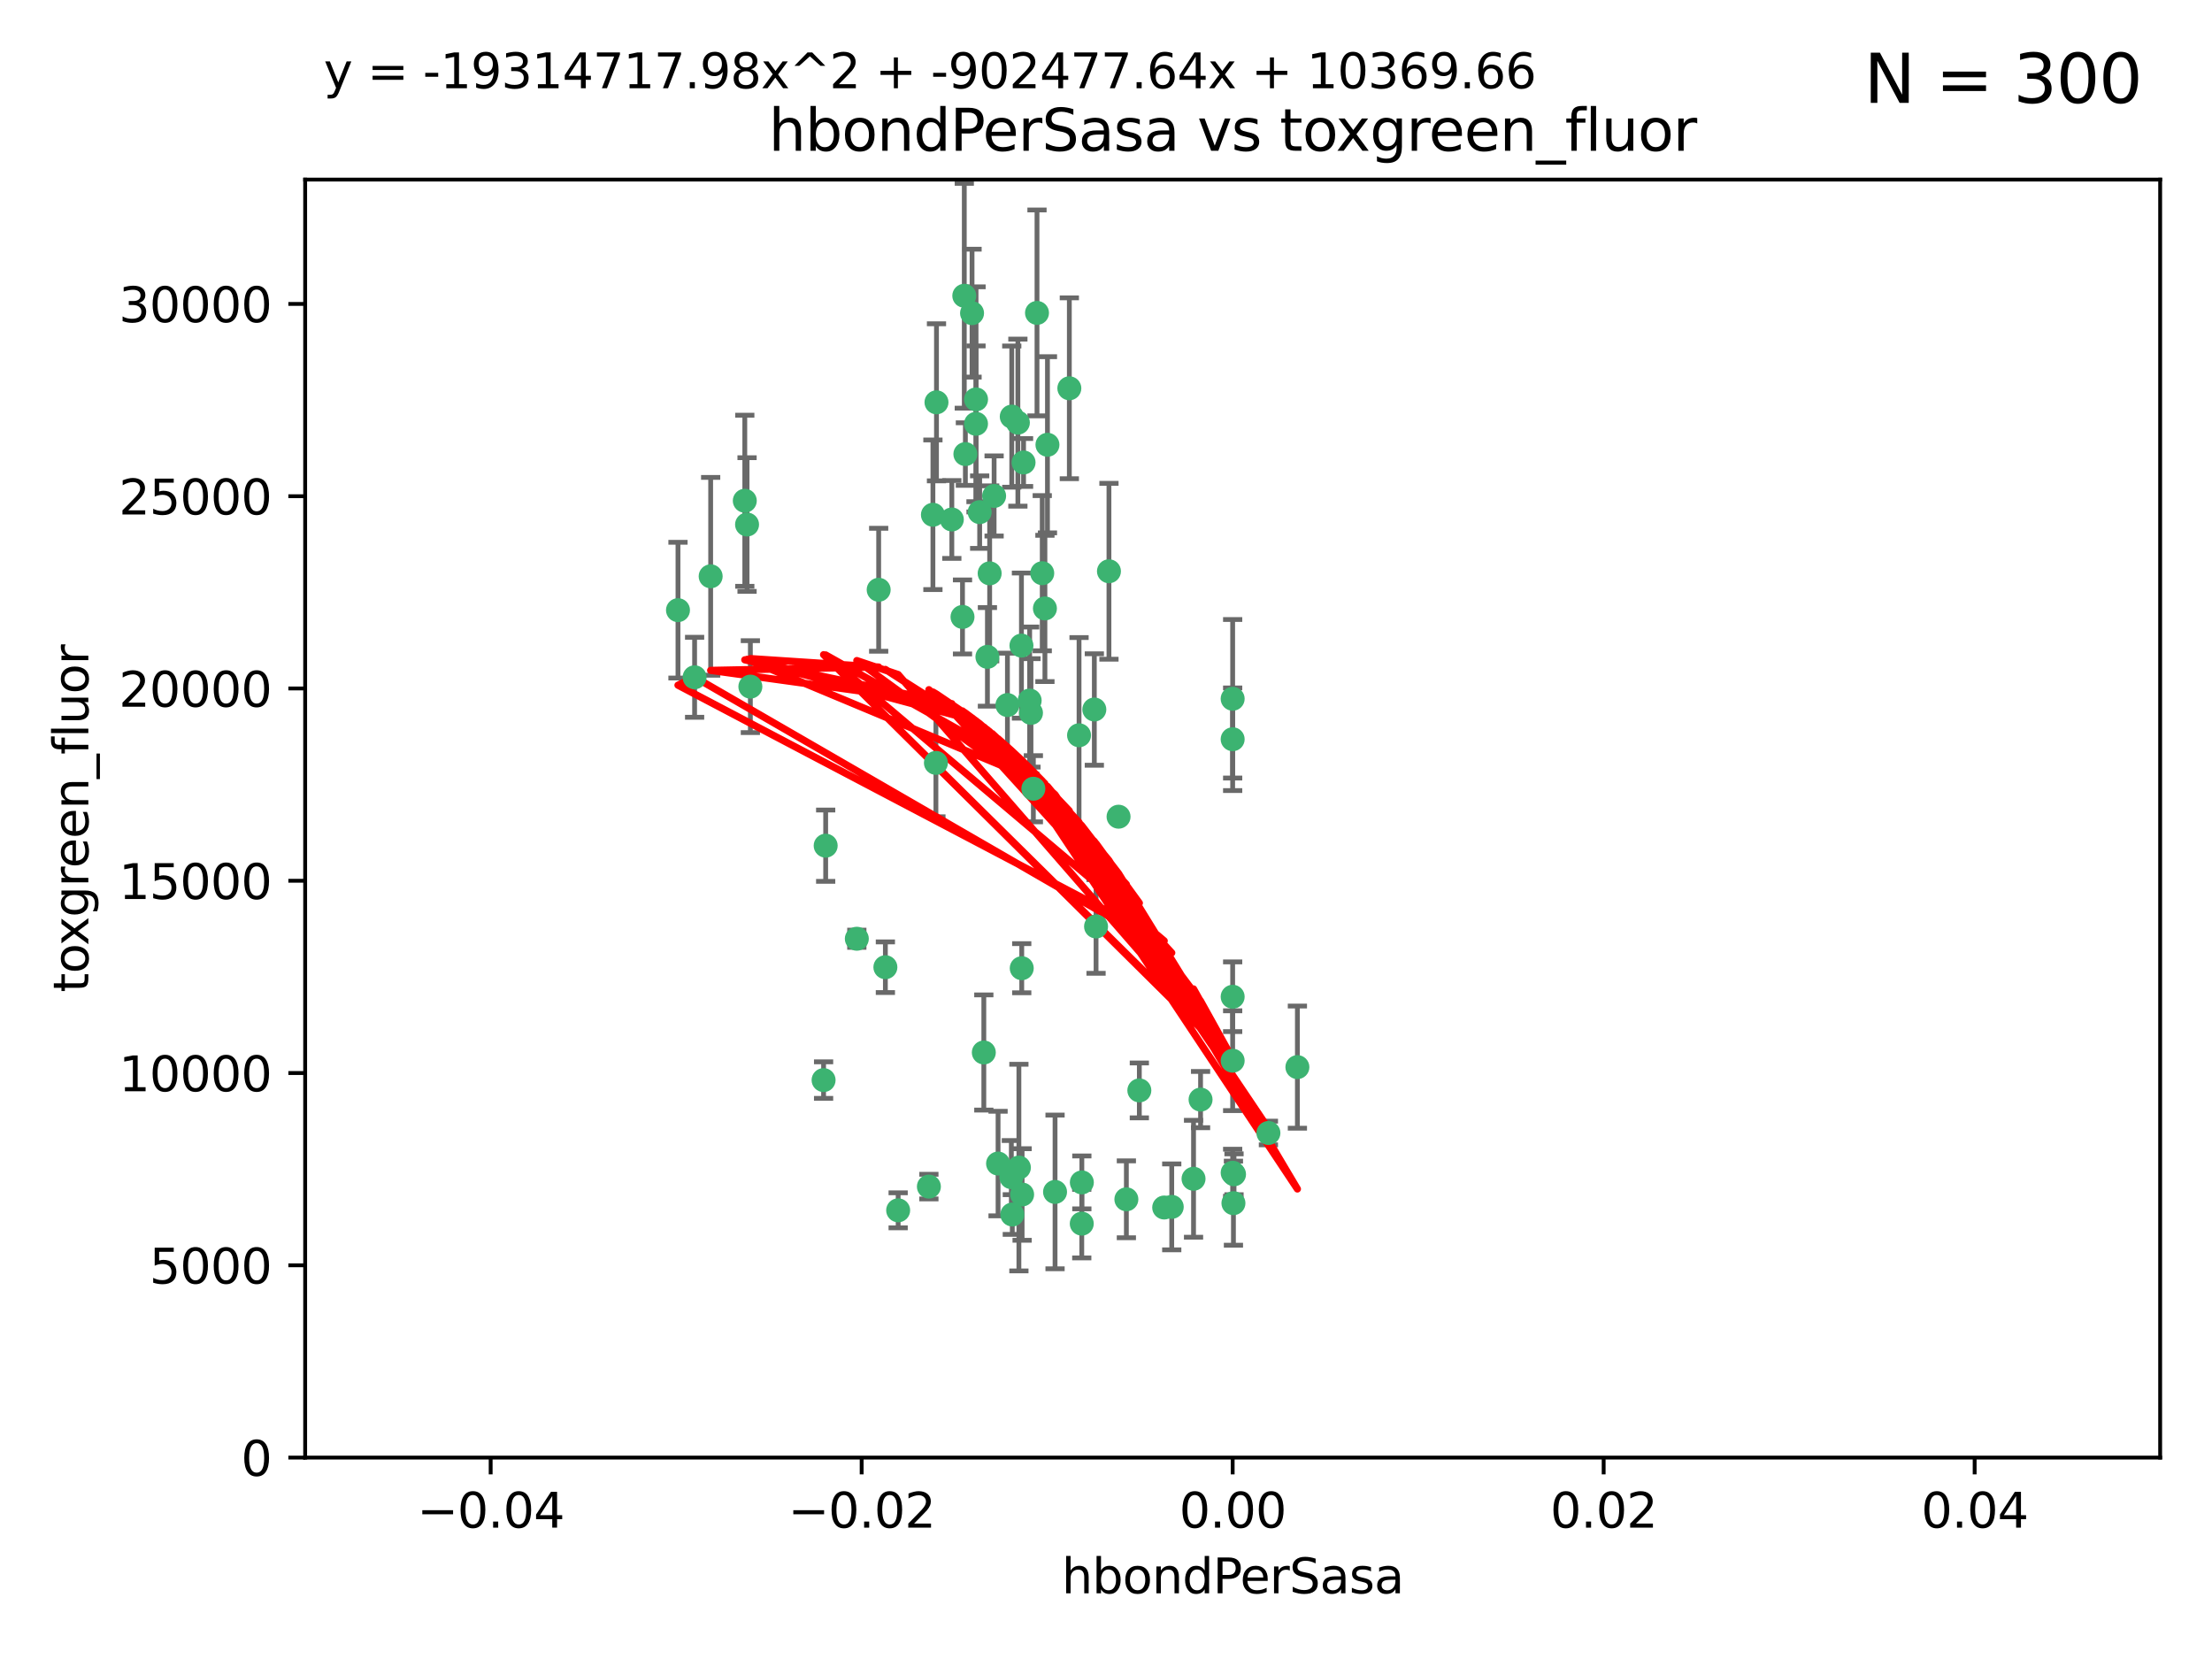 <?xml version="1.0" encoding="utf-8" standalone="no"?>
<!DOCTYPE svg PUBLIC "-//W3C//DTD SVG 1.1//EN"
  "http://www.w3.org/Graphics/SVG/1.1/DTD/svg11.dtd">
<svg xmlns:xlink="http://www.w3.org/1999/xlink" width="460.8pt" height="345.6pt" viewBox="0 0 460.8 345.6" xmlns="http://www.w3.org/2000/svg" version="1.1">
 <defs>
  <style type="text/css">*{stroke-linejoin: round; stroke-linecap: butt}</style>
 </defs>
 <g id="figure_1">
  <g id="patch_1">
   <path d="M 0 345.6 
L 460.8 345.6 
L 460.8 0 
L 0 0 
z
" style="fill: #ffffff"/>
  </g>
  <g id="axes_1">
   <g id="patch_2">
    <path d="M 63.571 303.64 
L 450 303.64 
L 450 37.411 
L 63.571 37.411 
z
" style="fill: #ffffff"/>
   </g>
   <g id="PathCollection_1">
    <defs>
     <path id="md43b8768f8" d="M 0 1.118 
C 0.297 1.118 0.581 1 0.791 0.791 
C 1 0.581 1.118 0.297 1.118 0 
C 1.118 -0.297 1 -0.581 0.791 -0.791 
C 0.581 -1 0.297 -1.118 0 -1.118 
C -0.297 -1.118 -0.581 -1 -0.791 -0.791 
C -1 -0.581 -1.118 -0.297 -1.118 0 
C -1.118 0.297 -1 0.581 -0.791 0.791 
C -0.581 1 -0.297 1.118 0 1.118 
z
" style="stroke: #3cb371"/>
    </defs>
    <g clip-path="url(#p69cbee3b44)">
     <use xlink:href="#md43b8768f8" x="207.091" y="103.319" style="fill: #3cb371; stroke: #3cb371"/>
     <use xlink:href="#md43b8768f8" x="216.026" y="65.184" style="fill: #3cb371; stroke: #3cb371"/>
     <use xlink:href="#md43b8768f8" x="212.786" y="134.491" style="fill: #3cb371; stroke: #3cb371"/>
     <use xlink:href="#md43b8768f8" x="217.677" y="126.749" style="fill: #3cb371; stroke: #3cb371"/>
     <use xlink:href="#md43b8768f8" x="155.626" y="109.268" style="fill: #3cb371; stroke: #3cb371"/>
     <use xlink:href="#md43b8768f8" x="203.329" y="83.201" style="fill: #3cb371; stroke: #3cb371"/>
     <use xlink:href="#md43b8768f8" x="195.087" y="83.811" style="fill: #3cb371; stroke: #3cb371"/>
     <use xlink:href="#md43b8768f8" x="203.319" y="88.286" style="fill: #3cb371; stroke: #3cb371"/>
     <use xlink:href="#md43b8768f8" x="156.315" y="143.039" style="fill: #3cb371; stroke: #3cb371"/>
     <use xlink:href="#md43b8768f8" x="183.044" y="122.859" style="fill: #3cb371; stroke: #3cb371"/>
     <use xlink:href="#md43b8768f8" x="148.044" y="120.054" style="fill: #3cb371; stroke: #3cb371"/>
     <use xlink:href="#md43b8768f8" x="198.284" y="108.214" style="fill: #3cb371; stroke: #3cb371"/>
     <use xlink:href="#md43b8768f8" x="155.154" y="104.315" style="fill: #3cb371; stroke: #3cb371"/>
     <use xlink:href="#md43b8768f8" x="200.88" y="61.614" style="fill: #3cb371; stroke: #3cb371"/>
     <use xlink:href="#md43b8768f8" x="214.498" y="145.935" style="fill: #3cb371; stroke: #3cb371"/>
     <use xlink:href="#md43b8768f8" x="212.043" y="88.045" style="fill: #3cb371; stroke: #3cb371"/>
     <use xlink:href="#md43b8768f8" x="222.763" y="80.887" style="fill: #3cb371; stroke: #3cb371"/>
     <use xlink:href="#md43b8768f8" x="206.164" y="119.44" style="fill: #3cb371; stroke: #3cb371"/>
     <use xlink:href="#md43b8768f8" x="201.107" y="94.593" style="fill: #3cb371; stroke: #3cb371"/>
     <use xlink:href="#md43b8768f8" x="204.083" y="106.684" style="fill: #3cb371; stroke: #3cb371"/>
     <use xlink:href="#md43b8768f8" x="212.848" y="201.695" style="fill: #3cb371; stroke: #3cb371"/>
     <use xlink:href="#md43b8768f8" x="210.768" y="86.787" style="fill: #3cb371; stroke: #3cb371"/>
     <use xlink:href="#md43b8768f8" x="264.233" y="236.024" style="fill: #3cb371; stroke: #3cb371"/>
     <use xlink:href="#md43b8768f8" x="212.255" y="243.228" style="fill: #3cb371; stroke: #3cb371"/>
     <use xlink:href="#md43b8768f8" x="213.226" y="96.341" style="fill: #3cb371; stroke: #3cb371"/>
     <use xlink:href="#md43b8768f8" x="217.118" y="119.409" style="fill: #3cb371; stroke: #3cb371"/>
     <use xlink:href="#md43b8768f8" x="202.496" y="65.233" style="fill: #3cb371; stroke: #3cb371"/>
     <use xlink:href="#md43b8768f8" x="209.868" y="146.874" style="fill: #3cb371; stroke: #3cb371"/>
     <use xlink:href="#md43b8768f8" x="184.442" y="201.487" style="fill: #3cb371; stroke: #3cb371"/>
     <use xlink:href="#md43b8768f8" x="210.682" y="245.224" style="fill: #3cb371; stroke: #3cb371"/>
     <use xlink:href="#md43b8768f8" x="207.916" y="242.388" style="fill: #3cb371; stroke: #3cb371"/>
     <use xlink:href="#md43b8768f8" x="270.271" y="222.299" style="fill: #3cb371; stroke: #3cb371"/>
     <use xlink:href="#md43b8768f8" x="225.351" y="254.906" style="fill: #3cb371; stroke: #3cb371"/>
     <use xlink:href="#md43b8768f8" x="205.698" y="136.835" style="fill: #3cb371; stroke: #3cb371"/>
     <use xlink:href="#md43b8768f8" x="194.344" y="107.234" style="fill: #3cb371; stroke: #3cb371"/>
     <use xlink:href="#md43b8768f8" x="194.968" y="158.921" style="fill: #3cb371; stroke: #3cb371"/>
     <use xlink:href="#md43b8768f8" x="244.095" y="251.417" style="fill: #3cb371; stroke: #3cb371"/>
     <use xlink:href="#md43b8768f8" x="144.699" y="141.091" style="fill: #3cb371; stroke: #3cb371"/>
     <use xlink:href="#md43b8768f8" x="141.236" y="127.107" style="fill: #3cb371; stroke: #3cb371"/>
     <use xlink:href="#md43b8768f8" x="242.524" y="251.547" style="fill: #3cb371; stroke: #3cb371"/>
     <use xlink:href="#md43b8768f8" x="172.003" y="176.169" style="fill: #3cb371; stroke: #3cb371"/>
     <use xlink:href="#md43b8768f8" x="215.269" y="164.309" style="fill: #3cb371; stroke: #3cb371"/>
     <use xlink:href="#md43b8768f8" x="237.346" y="227.152" style="fill: #3cb371; stroke: #3cb371"/>
     <use xlink:href="#md43b8768f8" x="228.328" y="193.002" style="fill: #3cb371; stroke: #3cb371"/>
     <use xlink:href="#md43b8768f8" x="256.948" y="250.642" style="fill: #3cb371; stroke: #3cb371"/>
     <use xlink:href="#md43b8768f8" x="219.786" y="248.301" style="fill: #3cb371; stroke: #3cb371"/>
     <use xlink:href="#md43b8768f8" x="200.508" y="128.518" style="fill: #3cb371; stroke: #3cb371"/>
     <use xlink:href="#md43b8768f8" x="234.644" y="249.837" style="fill: #3cb371; stroke: #3cb371"/>
     <use xlink:href="#md43b8768f8" x="204.948" y="219.251" style="fill: #3cb371; stroke: #3cb371"/>
     <use xlink:href="#md43b8768f8" x="214.771" y="148.507" style="fill: #3cb371; stroke: #3cb371"/>
     <use xlink:href="#md43b8768f8" x="212.925" y="248.836" style="fill: #3cb371; stroke: #3cb371"/>
     <use xlink:href="#md43b8768f8" x="224.785" y="153.171" style="fill: #3cb371; stroke: #3cb371"/>
     <use xlink:href="#md43b8768f8" x="178.492" y="195.558" style="fill: #3cb371; stroke: #3cb371"/>
     <use xlink:href="#md43b8768f8" x="187.102" y="252.131" style="fill: #3cb371; stroke: #3cb371"/>
     <use xlink:href="#md43b8768f8" x="256.786" y="207.64" style="fill: #3cb371; stroke: #3cb371"/>
     <use xlink:href="#md43b8768f8" x="227.97" y="147.801" style="fill: #3cb371; stroke: #3cb371"/>
     <use xlink:href="#md43b8768f8" x="193.505" y="247.192" style="fill: #3cb371; stroke: #3cb371"/>
     <use xlink:href="#md43b8768f8" x="225.369" y="246.317" style="fill: #3cb371; stroke: #3cb371"/>
     <use xlink:href="#md43b8768f8" x="233.017" y="170.133" style="fill: #3cb371; stroke: #3cb371"/>
     <use xlink:href="#md43b8768f8" x="256.786" y="220.964" style="fill: #3cb371; stroke: #3cb371"/>
     <use xlink:href="#md43b8768f8" x="210.881" y="253.008" style="fill: #3cb371; stroke: #3cb371"/>
     <use xlink:href="#md43b8768f8" x="250.099" y="229.064" style="fill: #3cb371; stroke: #3cb371"/>
     <use xlink:href="#md43b8768f8" x="256.786" y="145.567" style="fill: #3cb371; stroke: #3cb371"/>
     <use xlink:href="#md43b8768f8" x="218.205" y="92.655" style="fill: #3cb371; stroke: #3cb371"/>
     <use xlink:href="#md43b8768f8" x="231.015" y="119.004" style="fill: #3cb371; stroke: #3cb371"/>
     <use xlink:href="#md43b8768f8" x="256.786" y="244.305" style="fill: #3cb371; stroke: #3cb371"/>
     <use xlink:href="#md43b8768f8" x="248.636" y="245.561" style="fill: #3cb371; stroke: #3cb371"/>
     <use xlink:href="#md43b8768f8" x="257.069" y="244.625" style="fill: #3cb371; stroke: #3cb371"/>
     <use xlink:href="#md43b8768f8" x="171.569" y="225.004" style="fill: #3cb371; stroke: #3cb371"/>
     <use xlink:href="#md43b8768f8" x="256.786" y="153.996" style="fill: #3cb371; stroke: #3cb371"/>
    </g>
   </g>
   <g id="matplotlib.axis_1">
    <g id="xtick_1">
     <g id="line2d_1">
      <defs>
       <path id="m4415645d2b" d="M 0 0 
L 0 3.5 
" style="stroke: #000000; stroke-width: 0.8"/>
      </defs>
      <g>
       <use xlink:href="#m4415645d2b" x="102.214" y="303.64" style="stroke: #000000; stroke-width: 0.8"/>
      </g>
     </g>
     <g id="text_1">
      <!-- −0.04 -->
      <g transform="translate(86.891 318.238)scale(0.1 -0.1)">
       <defs>
        <path id="DejaVuSans-2212" d="M 678 2272 
L 4684 2272 
L 4684 1741 
L 678 1741 
L 678 2272 
z
" transform="scale(0.016)"/>
        <path id="DejaVuSans-30" d="M 2034 4250 
Q 1547 4250 1301 3770 
Q 1056 3291 1056 2328 
Q 1056 1369 1301 889 
Q 1547 409 2034 409 
Q 2525 409 2770 889 
Q 3016 1369 3016 2328 
Q 3016 3291 2770 3770 
Q 2525 4250 2034 4250 
z
M 2034 4750 
Q 2819 4750 3233 4129 
Q 3647 3509 3647 2328 
Q 3647 1150 3233 529 
Q 2819 -91 2034 -91 
Q 1250 -91 836 529 
Q 422 1150 422 2328 
Q 422 3509 836 4129 
Q 1250 4750 2034 4750 
z
" transform="scale(0.016)"/>
        <path id="DejaVuSans-2e" d="M 684 794 
L 1344 794 
L 1344 0 
L 684 0 
L 684 794 
z
" transform="scale(0.016)"/>
        <path id="DejaVuSans-34" d="M 2419 4116 
L 825 1625 
L 2419 1625 
L 2419 4116 
z
M 2253 4666 
L 3047 4666 
L 3047 1625 
L 3713 1625 
L 3713 1100 
L 3047 1100 
L 3047 0 
L 2419 0 
L 2419 1100 
L 313 1100 
L 313 1709 
L 2253 4666 
z
" transform="scale(0.016)"/>
       </defs>
       <use xlink:href="#DejaVuSans-2212"/>
       <use xlink:href="#DejaVuSans-30" x="83.789"/>
       <use xlink:href="#DejaVuSans-2e" x="147.412"/>
       <use xlink:href="#DejaVuSans-30" x="179.199"/>
       <use xlink:href="#DejaVuSans-34" x="242.822"/>
      </g>
     </g>
    </g>
    <g id="xtick_2">
     <g id="line2d_2">
      <g>
       <use xlink:href="#m4415645d2b" x="179.5" y="303.64" style="stroke: #000000; stroke-width: 0.8"/>
      </g>
     </g>
     <g id="text_2">
      <!-- −0.02 -->
      <g transform="translate(164.177 318.238)scale(0.1 -0.1)">
       <defs>
        <path id="DejaVuSans-32" d="M 1228 531 
L 3431 531 
L 3431 0 
L 469 0 
L 469 531 
Q 828 903 1448 1529 
Q 2069 2156 2228 2338 
Q 2531 2678 2651 2914 
Q 2772 3150 2772 3378 
Q 2772 3750 2511 3984 
Q 2250 4219 1831 4219 
Q 1534 4219 1204 4116 
Q 875 4013 500 3803 
L 500 4441 
Q 881 4594 1212 4672 
Q 1544 4750 1819 4750 
Q 2544 4750 2975 4387 
Q 3406 4025 3406 3419 
Q 3406 3131 3298 2873 
Q 3191 2616 2906 2266 
Q 2828 2175 2409 1742 
Q 1991 1309 1228 531 
z
" transform="scale(0.016)"/>
       </defs>
       <use xlink:href="#DejaVuSans-2212"/>
       <use xlink:href="#DejaVuSans-30" x="83.789"/>
       <use xlink:href="#DejaVuSans-2e" x="147.412"/>
       <use xlink:href="#DejaVuSans-30" x="179.199"/>
       <use xlink:href="#DejaVuSans-32" x="242.822"/>
      </g>
     </g>
    </g>
    <g id="xtick_3">
     <g id="line2d_3">
      <g>
       <use xlink:href="#m4415645d2b" x="256.786" y="303.64" style="stroke: #000000; stroke-width: 0.8"/>
      </g>
     </g>
     <g id="text_3">
      <!-- 0.00 -->
      <g transform="translate(245.653 318.238)scale(0.1 -0.1)">
       <use xlink:href="#DejaVuSans-30"/>
       <use xlink:href="#DejaVuSans-2e" x="63.623"/>
       <use xlink:href="#DejaVuSans-30" x="95.41"/>
       <use xlink:href="#DejaVuSans-30" x="159.033"/>
      </g>
     </g>
    </g>
    <g id="xtick_4">
     <g id="line2d_4">
      <g>
       <use xlink:href="#m4415645d2b" x="334.071" y="303.64" style="stroke: #000000; stroke-width: 0.8"/>
      </g>
     </g>
     <g id="text_4">
      <!-- 0.02 -->
      <g transform="translate(322.939 318.238)scale(0.1 -0.1)">
       <use xlink:href="#DejaVuSans-30"/>
       <use xlink:href="#DejaVuSans-2e" x="63.623"/>
       <use xlink:href="#DejaVuSans-30" x="95.41"/>
       <use xlink:href="#DejaVuSans-32" x="159.033"/>
      </g>
     </g>
    </g>
    <g id="xtick_5">
     <g id="line2d_5">
      <g>
       <use xlink:href="#m4415645d2b" x="411.357" y="303.64" style="stroke: #000000; stroke-width: 0.8"/>
      </g>
     </g>
     <g id="text_5">
      <!-- 0.04 -->
      <g transform="translate(400.224 318.238)scale(0.1 -0.1)">
       <use xlink:href="#DejaVuSans-30"/>
       <use xlink:href="#DejaVuSans-2e" x="63.623"/>
       <use xlink:href="#DejaVuSans-30" x="95.41"/>
       <use xlink:href="#DejaVuSans-34" x="159.033"/>
      </g>
     </g>
    </g>
    <g id="text_6">
     <!-- hbondPerSasa -->
     <g transform="translate(221.168 331.917)scale(0.1 -0.1)">
      <defs>
       <path id="DejaVuSans-68" d="M 3513 2113 
L 3513 0 
L 2938 0 
L 2938 2094 
Q 2938 2591 2744 2837 
Q 2550 3084 2163 3084 
Q 1697 3084 1428 2787 
Q 1159 2491 1159 1978 
L 1159 0 
L 581 0 
L 581 4863 
L 1159 4863 
L 1159 2956 
Q 1366 3272 1645 3428 
Q 1925 3584 2291 3584 
Q 2894 3584 3203 3211 
Q 3513 2838 3513 2113 
z
" transform="scale(0.016)"/>
       <path id="DejaVuSans-62" d="M 3116 1747 
Q 3116 2381 2855 2742 
Q 2594 3103 2138 3103 
Q 1681 3103 1420 2742 
Q 1159 2381 1159 1747 
Q 1159 1113 1420 752 
Q 1681 391 2138 391 
Q 2594 391 2855 752 
Q 3116 1113 3116 1747 
z
M 1159 2969 
Q 1341 3281 1617 3432 
Q 1894 3584 2278 3584 
Q 2916 3584 3314 3078 
Q 3713 2572 3713 1747 
Q 3713 922 3314 415 
Q 2916 -91 2278 -91 
Q 1894 -91 1617 61 
Q 1341 213 1159 525 
L 1159 0 
L 581 0 
L 581 4863 
L 1159 4863 
L 1159 2969 
z
" transform="scale(0.016)"/>
       <path id="DejaVuSans-6f" d="M 1959 3097 
Q 1497 3097 1228 2736 
Q 959 2375 959 1747 
Q 959 1119 1226 758 
Q 1494 397 1959 397 
Q 2419 397 2687 759 
Q 2956 1122 2956 1747 
Q 2956 2369 2687 2733 
Q 2419 3097 1959 3097 
z
M 1959 3584 
Q 2709 3584 3137 3096 
Q 3566 2609 3566 1747 
Q 3566 888 3137 398 
Q 2709 -91 1959 -91 
Q 1206 -91 779 398 
Q 353 888 353 1747 
Q 353 2609 779 3096 
Q 1206 3584 1959 3584 
z
" transform="scale(0.016)"/>
       <path id="DejaVuSans-6e" d="M 3513 2113 
L 3513 0 
L 2938 0 
L 2938 2094 
Q 2938 2591 2744 2837 
Q 2550 3084 2163 3084 
Q 1697 3084 1428 2787 
Q 1159 2491 1159 1978 
L 1159 0 
L 581 0 
L 581 3500 
L 1159 3500 
L 1159 2956 
Q 1366 3272 1645 3428 
Q 1925 3584 2291 3584 
Q 2894 3584 3203 3211 
Q 3513 2838 3513 2113 
z
" transform="scale(0.016)"/>
       <path id="DejaVuSans-64" d="M 2906 2969 
L 2906 4863 
L 3481 4863 
L 3481 0 
L 2906 0 
L 2906 525 
Q 2725 213 2448 61 
Q 2172 -91 1784 -91 
Q 1150 -91 751 415 
Q 353 922 353 1747 
Q 353 2572 751 3078 
Q 1150 3584 1784 3584 
Q 2172 3584 2448 3432 
Q 2725 3281 2906 2969 
z
M 947 1747 
Q 947 1113 1208 752 
Q 1469 391 1925 391 
Q 2381 391 2643 752 
Q 2906 1113 2906 1747 
Q 2906 2381 2643 2742 
Q 2381 3103 1925 3103 
Q 1469 3103 1208 2742 
Q 947 2381 947 1747 
z
" transform="scale(0.016)"/>
       <path id="DejaVuSans-50" d="M 1259 4147 
L 1259 2394 
L 2053 2394 
Q 2494 2394 2734 2622 
Q 2975 2850 2975 3272 
Q 2975 3691 2734 3919 
Q 2494 4147 2053 4147 
L 1259 4147 
z
M 628 4666 
L 2053 4666 
Q 2838 4666 3239 4311 
Q 3641 3956 3641 3272 
Q 3641 2581 3239 2228 
Q 2838 1875 2053 1875 
L 1259 1875 
L 1259 0 
L 628 0 
L 628 4666 
z
" transform="scale(0.016)"/>
       <path id="DejaVuSans-65" d="M 3597 1894 
L 3597 1613 
L 953 1613 
Q 991 1019 1311 708 
Q 1631 397 2203 397 
Q 2534 397 2845 478 
Q 3156 559 3463 722 
L 3463 178 
Q 3153 47 2828 -22 
Q 2503 -91 2169 -91 
Q 1331 -91 842 396 
Q 353 884 353 1716 
Q 353 2575 817 3079 
Q 1281 3584 2069 3584 
Q 2775 3584 3186 3129 
Q 3597 2675 3597 1894 
z
M 3022 2063 
Q 3016 2534 2758 2815 
Q 2500 3097 2075 3097 
Q 1594 3097 1305 2825 
Q 1016 2553 972 2059 
L 3022 2063 
z
" transform="scale(0.016)"/>
       <path id="DejaVuSans-72" d="M 2631 2963 
Q 2534 3019 2420 3045 
Q 2306 3072 2169 3072 
Q 1681 3072 1420 2755 
Q 1159 2438 1159 1844 
L 1159 0 
L 581 0 
L 581 3500 
L 1159 3500 
L 1159 2956 
Q 1341 3275 1631 3429 
Q 1922 3584 2338 3584 
Q 2397 3584 2469 3576 
Q 2541 3569 2628 3553 
L 2631 2963 
z
" transform="scale(0.016)"/>
       <path id="DejaVuSans-53" d="M 3425 4513 
L 3425 3897 
Q 3066 4069 2747 4153 
Q 2428 4238 2131 4238 
Q 1616 4238 1336 4038 
Q 1056 3838 1056 3469 
Q 1056 3159 1242 3001 
Q 1428 2844 1947 2747 
L 2328 2669 
Q 3034 2534 3370 2195 
Q 3706 1856 3706 1288 
Q 3706 609 3251 259 
Q 2797 -91 1919 -91 
Q 1588 -91 1214 -16 
Q 841 59 441 206 
L 441 856 
Q 825 641 1194 531 
Q 1563 422 1919 422 
Q 2459 422 2753 634 
Q 3047 847 3047 1241 
Q 3047 1584 2836 1778 
Q 2625 1972 2144 2069 
L 1759 2144 
Q 1053 2284 737 2584 
Q 422 2884 422 3419 
Q 422 4038 858 4394 
Q 1294 4750 2059 4750 
Q 2388 4750 2728 4690 
Q 3069 4631 3425 4513 
z
" transform="scale(0.016)"/>
       <path id="DejaVuSans-61" d="M 2194 1759 
Q 1497 1759 1228 1600 
Q 959 1441 959 1056 
Q 959 750 1161 570 
Q 1363 391 1709 391 
Q 2188 391 2477 730 
Q 2766 1069 2766 1631 
L 2766 1759 
L 2194 1759 
z
M 3341 1997 
L 3341 0 
L 2766 0 
L 2766 531 
Q 2569 213 2275 61 
Q 1981 -91 1556 -91 
Q 1019 -91 701 211 
Q 384 513 384 1019 
Q 384 1609 779 1909 
Q 1175 2209 1959 2209 
L 2766 2209 
L 2766 2266 
Q 2766 2663 2505 2880 
Q 2244 3097 1772 3097 
Q 1472 3097 1187 3025 
Q 903 2953 641 2809 
L 641 3341 
Q 956 3463 1253 3523 
Q 1550 3584 1831 3584 
Q 2591 3584 2966 3190 
Q 3341 2797 3341 1997 
z
" transform="scale(0.016)"/>
       <path id="DejaVuSans-73" d="M 2834 3397 
L 2834 2853 
Q 2591 2978 2328 3040 
Q 2066 3103 1784 3103 
Q 1356 3103 1142 2972 
Q 928 2841 928 2578 
Q 928 2378 1081 2264 
Q 1234 2150 1697 2047 
L 1894 2003 
Q 2506 1872 2764 1633 
Q 3022 1394 3022 966 
Q 3022 478 2636 193 
Q 2250 -91 1575 -91 
Q 1294 -91 989 -36 
Q 684 19 347 128 
L 347 722 
Q 666 556 975 473 
Q 1284 391 1588 391 
Q 1994 391 2212 530 
Q 2431 669 2431 922 
Q 2431 1156 2273 1281 
Q 2116 1406 1581 1522 
L 1381 1569 
Q 847 1681 609 1914 
Q 372 2147 372 2553 
Q 372 3047 722 3315 
Q 1072 3584 1716 3584 
Q 2034 3584 2315 3537 
Q 2597 3491 2834 3397 
z
" transform="scale(0.016)"/>
      </defs>
      <use xlink:href="#DejaVuSans-68"/>
      <use xlink:href="#DejaVuSans-62" x="63.379"/>
      <use xlink:href="#DejaVuSans-6f" x="126.855"/>
      <use xlink:href="#DejaVuSans-6e" x="188.037"/>
      <use xlink:href="#DejaVuSans-64" x="251.416"/>
      <use xlink:href="#DejaVuSans-50" x="314.893"/>
      <use xlink:href="#DejaVuSans-65" x="371.57"/>
      <use xlink:href="#DejaVuSans-72" x="433.094"/>
      <use xlink:href="#DejaVuSans-53" x="474.207"/>
      <use xlink:href="#DejaVuSans-61" x="537.684"/>
      <use xlink:href="#DejaVuSans-73" x="598.963"/>
      <use xlink:href="#DejaVuSans-61" x="651.062"/>
     </g>
    </g>
   </g>
   <g id="matplotlib.axis_2">
    <g id="ytick_1">
     <g id="line2d_6">
      <defs>
       <path id="m50b005bb3c" d="M 0 0 
L -3.5 0 
" style="stroke: #000000; stroke-width: 0.8"/>
      </defs>
      <g>
       <use xlink:href="#m50b005bb3c" x="63.571" y="303.64" style="stroke: #000000; stroke-width: 0.8"/>
      </g>
     </g>
     <g id="text_7">
      <!-- 0 -->
      <g transform="translate(50.209 307.439)scale(0.1 -0.1)">
       <use xlink:href="#DejaVuSans-30"/>
      </g>
     </g>
    </g>
    <g id="ytick_2">
     <g id="line2d_7">
      <g>
       <use xlink:href="#m50b005bb3c" x="63.571" y="263.586" style="stroke: #000000; stroke-width: 0.8"/>
      </g>
     </g>
     <g id="text_8">
      <!-- 5000 -->
      <g transform="translate(31.121 267.385)scale(0.1 -0.1)">
       <defs>
        <path id="DejaVuSans-35" d="M 691 4666 
L 3169 4666 
L 3169 4134 
L 1269 4134 
L 1269 2991 
Q 1406 3038 1543 3061 
Q 1681 3084 1819 3084 
Q 2600 3084 3056 2656 
Q 3513 2228 3513 1497 
Q 3513 744 3044 326 
Q 2575 -91 1722 -91 
Q 1428 -91 1123 -41 
Q 819 9 494 109 
L 494 744 
Q 775 591 1075 516 
Q 1375 441 1709 441 
Q 2250 441 2565 725 
Q 2881 1009 2881 1497 
Q 2881 1984 2565 2268 
Q 2250 2553 1709 2553 
Q 1456 2553 1204 2497 
Q 953 2441 691 2322 
L 691 4666 
z
" transform="scale(0.016)"/>
       </defs>
       <use xlink:href="#DejaVuSans-35"/>
       <use xlink:href="#DejaVuSans-30" x="63.623"/>
       <use xlink:href="#DejaVuSans-30" x="127.246"/>
       <use xlink:href="#DejaVuSans-30" x="190.869"/>
      </g>
     </g>
    </g>
    <g id="ytick_3">
     <g id="line2d_8">
      <g>
       <use xlink:href="#m50b005bb3c" x="63.571" y="223.532" style="stroke: #000000; stroke-width: 0.8"/>
      </g>
     </g>
     <g id="text_9">
      <!-- 10000 -->
      <g transform="translate(24.759 227.331)scale(0.1 -0.1)">
       <defs>
        <path id="DejaVuSans-31" d="M 794 531 
L 1825 531 
L 1825 4091 
L 703 3866 
L 703 4441 
L 1819 4666 
L 2450 4666 
L 2450 531 
L 3481 531 
L 3481 0 
L 794 0 
L 794 531 
z
" transform="scale(0.016)"/>
       </defs>
       <use xlink:href="#DejaVuSans-31"/>
       <use xlink:href="#DejaVuSans-30" x="63.623"/>
       <use xlink:href="#DejaVuSans-30" x="127.246"/>
       <use xlink:href="#DejaVuSans-30" x="190.869"/>
       <use xlink:href="#DejaVuSans-30" x="254.492"/>
      </g>
     </g>
    </g>
    <g id="ytick_4">
     <g id="line2d_9">
      <g>
       <use xlink:href="#m50b005bb3c" x="63.571" y="183.478" style="stroke: #000000; stroke-width: 0.8"/>
      </g>
     </g>
     <g id="text_10">
      <!-- 15000 -->
      <g transform="translate(24.759 187.278)scale(0.1 -0.1)">
       <use xlink:href="#DejaVuSans-31"/>
       <use xlink:href="#DejaVuSans-35" x="63.623"/>
       <use xlink:href="#DejaVuSans-30" x="127.246"/>
       <use xlink:href="#DejaVuSans-30" x="190.869"/>
       <use xlink:href="#DejaVuSans-30" x="254.492"/>
      </g>
     </g>
    </g>
    <g id="ytick_5">
     <g id="line2d_10">
      <g>
       <use xlink:href="#m50b005bb3c" x="63.571" y="143.424" style="stroke: #000000; stroke-width: 0.8"/>
      </g>
     </g>
     <g id="text_11">
      <!-- 20000 -->
      <g transform="translate(24.759 147.224)scale(0.1 -0.1)">
       <use xlink:href="#DejaVuSans-32"/>
       <use xlink:href="#DejaVuSans-30" x="63.623"/>
       <use xlink:href="#DejaVuSans-30" x="127.246"/>
       <use xlink:href="#DejaVuSans-30" x="190.869"/>
       <use xlink:href="#DejaVuSans-30" x="254.492"/>
      </g>
     </g>
    </g>
    <g id="ytick_6">
     <g id="line2d_11">
      <g>
       <use xlink:href="#m50b005bb3c" x="63.571" y="103.371" style="stroke: #000000; stroke-width: 0.8"/>
      </g>
     </g>
     <g id="text_12">
      <!-- 25000 -->
      <g transform="translate(24.759 107.17)scale(0.1 -0.1)">
       <use xlink:href="#DejaVuSans-32"/>
       <use xlink:href="#DejaVuSans-35" x="63.623"/>
       <use xlink:href="#DejaVuSans-30" x="127.246"/>
       <use xlink:href="#DejaVuSans-30" x="190.869"/>
       <use xlink:href="#DejaVuSans-30" x="254.492"/>
      </g>
     </g>
    </g>
    <g id="ytick_7">
     <g id="line2d_12">
      <g>
       <use xlink:href="#m50b005bb3c" x="63.571" y="63.317" style="stroke: #000000; stroke-width: 0.8"/>
      </g>
     </g>
     <g id="text_13">
      <!-- 30000 -->
      <g transform="translate(24.759 67.116)scale(0.1 -0.1)">
       <defs>
        <path id="DejaVuSans-33" d="M 2597 2516 
Q 3050 2419 3304 2112 
Q 3559 1806 3559 1356 
Q 3559 666 3084 287 
Q 2609 -91 1734 -91 
Q 1441 -91 1130 -33 
Q 819 25 488 141 
L 488 750 
Q 750 597 1062 519 
Q 1375 441 1716 441 
Q 2309 441 2620 675 
Q 2931 909 2931 1356 
Q 2931 1769 2642 2001 
Q 2353 2234 1838 2234 
L 1294 2234 
L 1294 2753 
L 1863 2753 
Q 2328 2753 2575 2939 
Q 2822 3125 2822 3475 
Q 2822 3834 2567 4026 
Q 2313 4219 1838 4219 
Q 1578 4219 1281 4162 
Q 984 4106 628 3988 
L 628 4550 
Q 988 4650 1302 4700 
Q 1616 4750 1894 4750 
Q 2613 4750 3031 4423 
Q 3450 4097 3450 3541 
Q 3450 3153 3228 2886 
Q 3006 2619 2597 2516 
z
" transform="scale(0.016)"/>
       </defs>
       <use xlink:href="#DejaVuSans-33"/>
       <use xlink:href="#DejaVuSans-30" x="63.623"/>
       <use xlink:href="#DejaVuSans-30" x="127.246"/>
       <use xlink:href="#DejaVuSans-30" x="190.869"/>
       <use xlink:href="#DejaVuSans-30" x="254.492"/>
      </g>
     </g>
    </g>
    <g id="text_14">
     <!-- toxgreen_fluor -->
     <g transform="translate(18.401 206.72)rotate(-90)scale(0.1 -0.1)">
      <defs>
       <path id="DejaVuSans-74" d="M 1172 4494 
L 1172 3500 
L 2356 3500 
L 2356 3053 
L 1172 3053 
L 1172 1153 
Q 1172 725 1289 603 
Q 1406 481 1766 481 
L 2356 481 
L 2356 0 
L 1766 0 
Q 1100 0 847 248 
Q 594 497 594 1153 
L 594 3053 
L 172 3053 
L 172 3500 
L 594 3500 
L 594 4494 
L 1172 4494 
z
" transform="scale(0.016)"/>
       <path id="DejaVuSans-78" d="M 3513 3500 
L 2247 1797 
L 3578 0 
L 2900 0 
L 1881 1375 
L 863 0 
L 184 0 
L 1544 1831 
L 300 3500 
L 978 3500 
L 1906 2253 
L 2834 3500 
L 3513 3500 
z
" transform="scale(0.016)"/>
       <path id="DejaVuSans-67" d="M 2906 1791 
Q 2906 2416 2648 2759 
Q 2391 3103 1925 3103 
Q 1463 3103 1205 2759 
Q 947 2416 947 1791 
Q 947 1169 1205 825 
Q 1463 481 1925 481 
Q 2391 481 2648 825 
Q 2906 1169 2906 1791 
z
M 3481 434 
Q 3481 -459 3084 -895 
Q 2688 -1331 1869 -1331 
Q 1566 -1331 1297 -1286 
Q 1028 -1241 775 -1147 
L 775 -588 
Q 1028 -725 1275 -790 
Q 1522 -856 1778 -856 
Q 2344 -856 2625 -561 
Q 2906 -266 2906 331 
L 2906 616 
Q 2728 306 2450 153 
Q 2172 0 1784 0 
Q 1141 0 747 490 
Q 353 981 353 1791 
Q 353 2603 747 3093 
Q 1141 3584 1784 3584 
Q 2172 3584 2450 3431 
Q 2728 3278 2906 2969 
L 2906 3500 
L 3481 3500 
L 3481 434 
z
" transform="scale(0.016)"/>
       <path id="DejaVuSans-5f" d="M 3263 -1063 
L 3263 -1509 
L -63 -1509 
L -63 -1063 
L 3263 -1063 
z
" transform="scale(0.016)"/>
       <path id="DejaVuSans-66" d="M 2375 4863 
L 2375 4384 
L 1825 4384 
Q 1516 4384 1395 4259 
Q 1275 4134 1275 3809 
L 1275 3500 
L 2222 3500 
L 2222 3053 
L 1275 3053 
L 1275 0 
L 697 0 
L 697 3053 
L 147 3053 
L 147 3500 
L 697 3500 
L 697 3744 
Q 697 4328 969 4595 
Q 1241 4863 1831 4863 
L 2375 4863 
z
" transform="scale(0.016)"/>
       <path id="DejaVuSans-6c" d="M 603 4863 
L 1178 4863 
L 1178 0 
L 603 0 
L 603 4863 
z
" transform="scale(0.016)"/>
       <path id="DejaVuSans-75" d="M 544 1381 
L 544 3500 
L 1119 3500 
L 1119 1403 
Q 1119 906 1312 657 
Q 1506 409 1894 409 
Q 2359 409 2629 706 
Q 2900 1003 2900 1516 
L 2900 3500 
L 3475 3500 
L 3475 0 
L 2900 0 
L 2900 538 
Q 2691 219 2414 64 
Q 2138 -91 1772 -91 
Q 1169 -91 856 284 
Q 544 659 544 1381 
z
M 1991 3584 
L 1991 3584 
z
" transform="scale(0.016)"/>
      </defs>
      <use xlink:href="#DejaVuSans-74"/>
      <use xlink:href="#DejaVuSans-6f" x="39.209"/>
      <use xlink:href="#DejaVuSans-78" x="97.266"/>
      <use xlink:href="#DejaVuSans-67" x="156.445"/>
      <use xlink:href="#DejaVuSans-72" x="219.922"/>
      <use xlink:href="#DejaVuSans-65" x="258.785"/>
      <use xlink:href="#DejaVuSans-65" x="320.309"/>
      <use xlink:href="#DejaVuSans-6e" x="381.832"/>
      <use xlink:href="#DejaVuSans-5f" x="445.211"/>
      <use xlink:href="#DejaVuSans-66" x="495.211"/>
      <use xlink:href="#DejaVuSans-6c" x="530.416"/>
      <use xlink:href="#DejaVuSans-75" x="558.199"/>
      <use xlink:href="#DejaVuSans-6f" x="621.578"/>
      <use xlink:href="#DejaVuSans-72" x="682.76"/>
     </g>
    </g>
   </g>
   <g id="LineCollection_1">
    <path d="M 207.091 111.662 
L 207.091 94.976 
" clip-path="url(#p69cbee3b44)" style="fill: none; stroke: #696969"/>
    <path d="M 216.026 86.629 
L 216.026 43.739 
" clip-path="url(#p69cbee3b44)" style="fill: none; stroke: #696969"/>
    <path d="M 212.786 149.606 
L 212.786 119.375 
" clip-path="url(#p69cbee3b44)" style="fill: none; stroke: #696969"/>
    <path d="M 217.677 141.983 
L 217.677 111.515 
" clip-path="url(#p69cbee3b44)" style="fill: none; stroke: #696969"/>
    <path d="M 155.626 123.191 
L 155.626 95.346 
" clip-path="url(#p69cbee3b44)" style="fill: none; stroke: #696969"/>
    <path d="M 203.329 106.648 
L 203.329 59.753 
" clip-path="url(#p69cbee3b44)" style="fill: none; stroke: #696969"/>
    <path d="M 195.087 100.173 
L 195.087 67.45 
" clip-path="url(#p69cbee3b44)" style="fill: none; stroke: #696969"/>
    <path d="M 203.319 104.51 
L 203.319 72.063 
" clip-path="url(#p69cbee3b44)" style="fill: none; stroke: #696969"/>
    <path d="M 156.315 152.61 
L 156.315 133.468 
" clip-path="url(#p69cbee3b44)" style="fill: none; stroke: #696969"/>
    <path d="M 183.044 135.667 
L 183.044 110.051 
" clip-path="url(#p69cbee3b44)" style="fill: none; stroke: #696969"/>
    <path d="M 148.044 140.659 
L 148.044 99.45 
" clip-path="url(#p69cbee3b44)" style="fill: none; stroke: #696969"/>
    <path d="M 198.284 116.326 
L 198.284 100.101 
" clip-path="url(#p69cbee3b44)" style="fill: none; stroke: #696969"/>
    <path d="M 155.154 122.133 
L 155.154 86.497 
" clip-path="url(#p69cbee3b44)" style="fill: none; stroke: #696969"/>
    <path d="M 200.88 85.029 
L 200.88 38.199 
" clip-path="url(#p69cbee3b44)" style="fill: none; stroke: #696969"/>
    <path d="M 214.498 161.248 
L 214.498 130.622 
" clip-path="url(#p69cbee3b44)" style="fill: none; stroke: #696969"/>
    <path d="M 212.043 105.444 
L 212.043 70.646 
" clip-path="url(#p69cbee3b44)" style="fill: none; stroke: #696969"/>
    <path d="M 222.763 99.727 
L 222.763 62.047 
" clip-path="url(#p69cbee3b44)" style="fill: none; stroke: #696969"/>
    <path d="M 206.164 137.675 
L 206.164 101.206 
" clip-path="url(#p69cbee3b44)" style="fill: none; stroke: #696969"/>
    <path d="M 201.107 101.108 
L 201.107 88.078 
" clip-path="url(#p69cbee3b44)" style="fill: none; stroke: #696969"/>
    <path d="M 204.083 114.235 
L 204.083 99.134 
" clip-path="url(#p69cbee3b44)" style="fill: none; stroke: #696969"/>
    <path d="M 212.848 206.809 
L 212.848 196.58 
" clip-path="url(#p69cbee3b44)" style="fill: none; stroke: #696969"/>
    <path d="M 210.768 101.495 
L 210.768 72.08 
" clip-path="url(#p69cbee3b44)" style="fill: none; stroke: #696969"/>
    <path d="M 264.233 238.492 
L 264.233 233.557 
" clip-path="url(#p69cbee3b44)" style="fill: none; stroke: #696969"/>
    <path d="M 212.255 264.748 
L 212.255 221.708 
" clip-path="url(#p69cbee3b44)" style="fill: none; stroke: #696969"/>
    <path d="M 213.226 101.329 
L 213.226 91.353 
" clip-path="url(#p69cbee3b44)" style="fill: none; stroke: #696969"/>
    <path d="M 217.118 135.574 
L 217.118 103.243 
" clip-path="url(#p69cbee3b44)" style="fill: none; stroke: #696969"/>
    <path d="M 202.496 78.556 
L 202.496 51.911 
" clip-path="url(#p69cbee3b44)" style="fill: none; stroke: #696969"/>
    <path d="M 209.868 157.684 
L 209.868 136.065 
" clip-path="url(#p69cbee3b44)" style="fill: none; stroke: #696969"/>
    <path d="M 184.442 206.761 
L 184.442 196.213 
" clip-path="url(#p69cbee3b44)" style="fill: none; stroke: #696969"/>
    <path d="M 210.682 252.857 
L 210.682 237.591 
" clip-path="url(#p69cbee3b44)" style="fill: none; stroke: #696969"/>
    <path d="M 207.916 253.279 
L 207.916 231.496 
" clip-path="url(#p69cbee3b44)" style="fill: none; stroke: #696969"/>
    <path d="M 270.271 235.023 
L 270.271 209.574 
" clip-path="url(#p69cbee3b44)" style="fill: none; stroke: #696969"/>
    <path d="M 225.351 262.048 
L 225.351 247.764 
" clip-path="url(#p69cbee3b44)" style="fill: none; stroke: #696969"/>
    <path d="M 205.698 147.104 
L 205.698 126.566 
" clip-path="url(#p69cbee3b44)" style="fill: none; stroke: #696969"/>
    <path d="M 194.344 122.819 
L 194.344 91.649 
" clip-path="url(#p69cbee3b44)" style="fill: none; stroke: #696969"/>
    <path d="M 194.968 170.147 
L 194.968 147.694 
" clip-path="url(#p69cbee3b44)" style="fill: none; stroke: #696969"/>
    <path d="M 244.095 260.365 
L 244.095 242.469 
" clip-path="url(#p69cbee3b44)" style="fill: none; stroke: #696969"/>
    <path d="M 144.699 149.421 
L 144.699 132.76 
" clip-path="url(#p69cbee3b44)" style="fill: none; stroke: #696969"/>
    <path d="M 141.236 141.248 
L 141.236 112.967 
" clip-path="url(#p69cbee3b44)" style="fill: none; stroke: #696969"/>
    <path d="M 242.524 252.228 
L 242.524 250.867 
" clip-path="url(#p69cbee3b44)" style="fill: none; stroke: #696969"/>
    <path d="M 172.003 183.597 
L 172.003 168.741 
" clip-path="url(#p69cbee3b44)" style="fill: none; stroke: #696969"/>
    <path d="M 215.269 171.2 
L 215.269 157.418 
" clip-path="url(#p69cbee3b44)" style="fill: none; stroke: #696969"/>
    <path d="M 237.346 232.87 
L 237.346 221.434 
" clip-path="url(#p69cbee3b44)" style="fill: none; stroke: #696969"/>
    <path d="M 228.328 202.754 
L 228.328 183.249 
" clip-path="url(#p69cbee3b44)" style="fill: none; stroke: #696969"/>
    <path d="M 256.948 259.401 
L 256.948 241.882 
" clip-path="url(#p69cbee3b44)" style="fill: none; stroke: #696969"/>
    <path d="M 219.786 264.31 
L 219.786 232.292 
" clip-path="url(#p69cbee3b44)" style="fill: none; stroke: #696969"/>
    <path d="M 200.508 136.228 
L 200.508 120.808 
" clip-path="url(#p69cbee3b44)" style="fill: none; stroke: #696969"/>
    <path d="M 234.644 257.847 
L 234.644 241.828 
" clip-path="url(#p69cbee3b44)" style="fill: none; stroke: #696969"/>
    <path d="M 204.948 231.246 
L 204.948 207.255 
" clip-path="url(#p69cbee3b44)" style="fill: none; stroke: #696969"/>
    <path d="M 214.771 159.798 
L 214.771 137.216 
" clip-path="url(#p69cbee3b44)" style="fill: none; stroke: #696969"/>
    <path d="M 212.925 258.377 
L 212.925 239.295 
" clip-path="url(#p69cbee3b44)" style="fill: none; stroke: #696969"/>
    <path d="M 224.785 173.526 
L 224.785 132.815 
" clip-path="url(#p69cbee3b44)" style="fill: none; stroke: #696969"/>
    <path d="M 178.492 197.349 
L 178.492 193.767 
" clip-path="url(#p69cbee3b44)" style="fill: none; stroke: #696969"/>
    <path d="M 187.102 255.783 
L 187.102 248.48 
" clip-path="url(#p69cbee3b44)" style="fill: none; stroke: #696969"/>
    <path d="M 256.786 214.898 
L 256.786 200.382 
" clip-path="url(#p69cbee3b44)" style="fill: none; stroke: #696969"/>
    <path d="M 227.97 159.413 
L 227.97 136.19 
" clip-path="url(#p69cbee3b44)" style="fill: none; stroke: #696969"/>
    <path d="M 193.505 249.762 
L 193.505 244.622 
" clip-path="url(#p69cbee3b44)" style="fill: none; stroke: #696969"/>
    <path d="M 225.369 251.825 
L 225.369 240.809 
" clip-path="url(#p69cbee3b44)" style="fill: none; stroke: #696969"/>
    <path d="M 233.017 170.88 
L 233.017 169.387 
" clip-path="url(#p69cbee3b44)" style="fill: none; stroke: #696969"/>
    <path d="M 256.786 231.359 
L 256.786 210.569 
" clip-path="url(#p69cbee3b44)" style="fill: none; stroke: #696969"/>
    <path d="M 210.881 257.147 
L 210.881 248.868 
" clip-path="url(#p69cbee3b44)" style="fill: none; stroke: #696969"/>
    <path d="M 250.099 234.921 
L 250.099 223.207 
" clip-path="url(#p69cbee3b44)" style="fill: none; stroke: #696969"/>
    <path d="M 256.786 162.081 
L 256.786 129.053 
" clip-path="url(#p69cbee3b44)" style="fill: none; stroke: #696969"/>
    <path d="M 218.205 111.003 
L 218.205 74.306 
" clip-path="url(#p69cbee3b44)" style="fill: none; stroke: #696969"/>
    <path d="M 231.015 137.321 
L 231.015 100.688 
" clip-path="url(#p69cbee3b44)" style="fill: none; stroke: #696969"/>
    <path d="M 256.786 249.207 
L 256.786 239.402 
" clip-path="url(#p69cbee3b44)" style="fill: none; stroke: #696969"/>
    <path d="M 248.636 257.737 
L 248.636 233.384 
" clip-path="url(#p69cbee3b44)" style="fill: none; stroke: #696969"/>
    <path d="M 257.069 248.883 
L 257.069 240.367 
" clip-path="url(#p69cbee3b44)" style="fill: none; stroke: #696969"/>
    <path d="M 171.569 228.81 
L 171.569 221.198 
" clip-path="url(#p69cbee3b44)" style="fill: none; stroke: #696969"/>
    <path d="M 256.786 164.686 
L 256.786 143.305 
" clip-path="url(#p69cbee3b44)" style="fill: none; stroke: #696969"/>
   </g>
   <g id="line2d_13">
    <defs>
     <path id="m8bc9cd79db" d="M 2 0 
L -2 -0 
" style="stroke: #696969"/>
    </defs>
    <g clip-path="url(#p69cbee3b44)">
     <use xlink:href="#m8bc9cd79db" x="207.091" y="111.662" style="fill: #696969; stroke: #696969"/>
     <use xlink:href="#m8bc9cd79db" x="216.026" y="86.629" style="fill: #696969; stroke: #696969"/>
     <use xlink:href="#m8bc9cd79db" x="212.786" y="149.606" style="fill: #696969; stroke: #696969"/>
     <use xlink:href="#m8bc9cd79db" x="217.677" y="141.983" style="fill: #696969; stroke: #696969"/>
     <use xlink:href="#m8bc9cd79db" x="155.626" y="123.191" style="fill: #696969; stroke: #696969"/>
     <use xlink:href="#m8bc9cd79db" x="203.329" y="106.648" style="fill: #696969; stroke: #696969"/>
     <use xlink:href="#m8bc9cd79db" x="195.087" y="100.173" style="fill: #696969; stroke: #696969"/>
     <use xlink:href="#m8bc9cd79db" x="203.319" y="104.51" style="fill: #696969; stroke: #696969"/>
     <use xlink:href="#m8bc9cd79db" x="156.315" y="152.61" style="fill: #696969; stroke: #696969"/>
     <use xlink:href="#m8bc9cd79db" x="183.044" y="135.667" style="fill: #696969; stroke: #696969"/>
     <use xlink:href="#m8bc9cd79db" x="148.044" y="140.659" style="fill: #696969; stroke: #696969"/>
     <use xlink:href="#m8bc9cd79db" x="198.284" y="116.326" style="fill: #696969; stroke: #696969"/>
     <use xlink:href="#m8bc9cd79db" x="155.154" y="122.133" style="fill: #696969; stroke: #696969"/>
     <use xlink:href="#m8bc9cd79db" x="200.88" y="85.029" style="fill: #696969; stroke: #696969"/>
     <use xlink:href="#m8bc9cd79db" x="214.498" y="161.248" style="fill: #696969; stroke: #696969"/>
     <use xlink:href="#m8bc9cd79db" x="212.043" y="105.444" style="fill: #696969; stroke: #696969"/>
     <use xlink:href="#m8bc9cd79db" x="222.763" y="99.727" style="fill: #696969; stroke: #696969"/>
     <use xlink:href="#m8bc9cd79db" x="206.164" y="137.675" style="fill: #696969; stroke: #696969"/>
     <use xlink:href="#m8bc9cd79db" x="201.107" y="101.108" style="fill: #696969; stroke: #696969"/>
     <use xlink:href="#m8bc9cd79db" x="204.083" y="114.235" style="fill: #696969; stroke: #696969"/>
     <use xlink:href="#m8bc9cd79db" x="212.848" y="206.809" style="fill: #696969; stroke: #696969"/>
     <use xlink:href="#m8bc9cd79db" x="210.768" y="101.495" style="fill: #696969; stroke: #696969"/>
     <use xlink:href="#m8bc9cd79db" x="264.233" y="238.492" style="fill: #696969; stroke: #696969"/>
     <use xlink:href="#m8bc9cd79db" x="212.255" y="264.748" style="fill: #696969; stroke: #696969"/>
     <use xlink:href="#m8bc9cd79db" x="213.226" y="101.329" style="fill: #696969; stroke: #696969"/>
     <use xlink:href="#m8bc9cd79db" x="217.118" y="135.574" style="fill: #696969; stroke: #696969"/>
     <use xlink:href="#m8bc9cd79db" x="202.496" y="78.556" style="fill: #696969; stroke: #696969"/>
     <use xlink:href="#m8bc9cd79db" x="209.868" y="157.684" style="fill: #696969; stroke: #696969"/>
     <use xlink:href="#m8bc9cd79db" x="184.442" y="206.761" style="fill: #696969; stroke: #696969"/>
     <use xlink:href="#m8bc9cd79db" x="210.682" y="252.857" style="fill: #696969; stroke: #696969"/>
     <use xlink:href="#m8bc9cd79db" x="207.916" y="253.279" style="fill: #696969; stroke: #696969"/>
     <use xlink:href="#m8bc9cd79db" x="270.271" y="235.023" style="fill: #696969; stroke: #696969"/>
     <use xlink:href="#m8bc9cd79db" x="225.351" y="262.048" style="fill: #696969; stroke: #696969"/>
     <use xlink:href="#m8bc9cd79db" x="205.698" y="147.104" style="fill: #696969; stroke: #696969"/>
     <use xlink:href="#m8bc9cd79db" x="194.344" y="122.819" style="fill: #696969; stroke: #696969"/>
     <use xlink:href="#m8bc9cd79db" x="194.968" y="170.147" style="fill: #696969; stroke: #696969"/>
     <use xlink:href="#m8bc9cd79db" x="244.095" y="260.365" style="fill: #696969; stroke: #696969"/>
     <use xlink:href="#m8bc9cd79db" x="144.699" y="149.421" style="fill: #696969; stroke: #696969"/>
     <use xlink:href="#m8bc9cd79db" x="141.236" y="141.248" style="fill: #696969; stroke: #696969"/>
     <use xlink:href="#m8bc9cd79db" x="242.524" y="252.228" style="fill: #696969; stroke: #696969"/>
     <use xlink:href="#m8bc9cd79db" x="172.003" y="183.597" style="fill: #696969; stroke: #696969"/>
     <use xlink:href="#m8bc9cd79db" x="215.269" y="171.2" style="fill: #696969; stroke: #696969"/>
     <use xlink:href="#m8bc9cd79db" x="237.346" y="232.87" style="fill: #696969; stroke: #696969"/>
     <use xlink:href="#m8bc9cd79db" x="228.328" y="202.754" style="fill: #696969; stroke: #696969"/>
     <use xlink:href="#m8bc9cd79db" x="256.948" y="259.401" style="fill: #696969; stroke: #696969"/>
     <use xlink:href="#m8bc9cd79db" x="219.786" y="264.31" style="fill: #696969; stroke: #696969"/>
     <use xlink:href="#m8bc9cd79db" x="200.508" y="136.228" style="fill: #696969; stroke: #696969"/>
     <use xlink:href="#m8bc9cd79db" x="234.644" y="257.847" style="fill: #696969; stroke: #696969"/>
     <use xlink:href="#m8bc9cd79db" x="204.948" y="231.246" style="fill: #696969; stroke: #696969"/>
     <use xlink:href="#m8bc9cd79db" x="214.771" y="159.798" style="fill: #696969; stroke: #696969"/>
     <use xlink:href="#m8bc9cd79db" x="212.925" y="258.377" style="fill: #696969; stroke: #696969"/>
     <use xlink:href="#m8bc9cd79db" x="224.785" y="173.526" style="fill: #696969; stroke: #696969"/>
     <use xlink:href="#m8bc9cd79db" x="178.492" y="197.349" style="fill: #696969; stroke: #696969"/>
     <use xlink:href="#m8bc9cd79db" x="187.102" y="255.783" style="fill: #696969; stroke: #696969"/>
     <use xlink:href="#m8bc9cd79db" x="256.786" y="214.898" style="fill: #696969; stroke: #696969"/>
     <use xlink:href="#m8bc9cd79db" x="227.97" y="159.413" style="fill: #696969; stroke: #696969"/>
     <use xlink:href="#m8bc9cd79db" x="193.505" y="249.762" style="fill: #696969; stroke: #696969"/>
     <use xlink:href="#m8bc9cd79db" x="225.369" y="251.825" style="fill: #696969; stroke: #696969"/>
     <use xlink:href="#m8bc9cd79db" x="233.017" y="170.88" style="fill: #696969; stroke: #696969"/>
     <use xlink:href="#m8bc9cd79db" x="256.786" y="231.359" style="fill: #696969; stroke: #696969"/>
     <use xlink:href="#m8bc9cd79db" x="210.881" y="257.147" style="fill: #696969; stroke: #696969"/>
     <use xlink:href="#m8bc9cd79db" x="250.099" y="234.921" style="fill: #696969; stroke: #696969"/>
     <use xlink:href="#m8bc9cd79db" x="256.786" y="162.081" style="fill: #696969; stroke: #696969"/>
     <use xlink:href="#m8bc9cd79db" x="218.205" y="111.003" style="fill: #696969; stroke: #696969"/>
     <use xlink:href="#m8bc9cd79db" x="231.015" y="137.321" style="fill: #696969; stroke: #696969"/>
     <use xlink:href="#m8bc9cd79db" x="256.786" y="249.207" style="fill: #696969; stroke: #696969"/>
     <use xlink:href="#m8bc9cd79db" x="248.636" y="257.737" style="fill: #696969; stroke: #696969"/>
     <use xlink:href="#m8bc9cd79db" x="257.069" y="248.883" style="fill: #696969; stroke: #696969"/>
     <use xlink:href="#m8bc9cd79db" x="171.569" y="228.81" style="fill: #696969; stroke: #696969"/>
     <use xlink:href="#m8bc9cd79db" x="256.786" y="164.686" style="fill: #696969; stroke: #696969"/>
    </g>
   </g>
   <g id="line2d_14">
    <g clip-path="url(#p69cbee3b44)">
     <use xlink:href="#m8bc9cd79db" x="207.091" y="94.976" style="fill: #696969; stroke: #696969"/>
     <use xlink:href="#m8bc9cd79db" x="216.026" y="43.739" style="fill: #696969; stroke: #696969"/>
     <use xlink:href="#m8bc9cd79db" x="212.786" y="119.375" style="fill: #696969; stroke: #696969"/>
     <use xlink:href="#m8bc9cd79db" x="217.677" y="111.515" style="fill: #696969; stroke: #696969"/>
     <use xlink:href="#m8bc9cd79db" x="155.626" y="95.346" style="fill: #696969; stroke: #696969"/>
     <use xlink:href="#m8bc9cd79db" x="203.329" y="59.753" style="fill: #696969; stroke: #696969"/>
     <use xlink:href="#m8bc9cd79db" x="195.087" y="67.45" style="fill: #696969; stroke: #696969"/>
     <use xlink:href="#m8bc9cd79db" x="203.319" y="72.063" style="fill: #696969; stroke: #696969"/>
     <use xlink:href="#m8bc9cd79db" x="156.315" y="133.468" style="fill: #696969; stroke: #696969"/>
     <use xlink:href="#m8bc9cd79db" x="183.044" y="110.051" style="fill: #696969; stroke: #696969"/>
     <use xlink:href="#m8bc9cd79db" x="148.044" y="99.45" style="fill: #696969; stroke: #696969"/>
     <use xlink:href="#m8bc9cd79db" x="198.284" y="100.101" style="fill: #696969; stroke: #696969"/>
     <use xlink:href="#m8bc9cd79db" x="155.154" y="86.497" style="fill: #696969; stroke: #696969"/>
     <use xlink:href="#m8bc9cd79db" x="200.88" y="38.199" style="fill: #696969; stroke: #696969"/>
     <use xlink:href="#m8bc9cd79db" x="214.498" y="130.622" style="fill: #696969; stroke: #696969"/>
     <use xlink:href="#m8bc9cd79db" x="212.043" y="70.646" style="fill: #696969; stroke: #696969"/>
     <use xlink:href="#m8bc9cd79db" x="222.763" y="62.047" style="fill: #696969; stroke: #696969"/>
     <use xlink:href="#m8bc9cd79db" x="206.164" y="101.206" style="fill: #696969; stroke: #696969"/>
     <use xlink:href="#m8bc9cd79db" x="201.107" y="88.078" style="fill: #696969; stroke: #696969"/>
     <use xlink:href="#m8bc9cd79db" x="204.083" y="99.134" style="fill: #696969; stroke: #696969"/>
     <use xlink:href="#m8bc9cd79db" x="212.848" y="196.58" style="fill: #696969; stroke: #696969"/>
     <use xlink:href="#m8bc9cd79db" x="210.768" y="72.08" style="fill: #696969; stroke: #696969"/>
     <use xlink:href="#m8bc9cd79db" x="264.233" y="233.557" style="fill: #696969; stroke: #696969"/>
     <use xlink:href="#m8bc9cd79db" x="212.255" y="221.708" style="fill: #696969; stroke: #696969"/>
     <use xlink:href="#m8bc9cd79db" x="213.226" y="91.353" style="fill: #696969; stroke: #696969"/>
     <use xlink:href="#m8bc9cd79db" x="217.118" y="103.243" style="fill: #696969; stroke: #696969"/>
     <use xlink:href="#m8bc9cd79db" x="202.496" y="51.911" style="fill: #696969; stroke: #696969"/>
     <use xlink:href="#m8bc9cd79db" x="209.868" y="136.065" style="fill: #696969; stroke: #696969"/>
     <use xlink:href="#m8bc9cd79db" x="184.442" y="196.213" style="fill: #696969; stroke: #696969"/>
     <use xlink:href="#m8bc9cd79db" x="210.682" y="237.591" style="fill: #696969; stroke: #696969"/>
     <use xlink:href="#m8bc9cd79db" x="207.916" y="231.496" style="fill: #696969; stroke: #696969"/>
     <use xlink:href="#m8bc9cd79db" x="270.271" y="209.574" style="fill: #696969; stroke: #696969"/>
     <use xlink:href="#m8bc9cd79db" x="225.351" y="247.764" style="fill: #696969; stroke: #696969"/>
     <use xlink:href="#m8bc9cd79db" x="205.698" y="126.566" style="fill: #696969; stroke: #696969"/>
     <use xlink:href="#m8bc9cd79db" x="194.344" y="91.649" style="fill: #696969; stroke: #696969"/>
     <use xlink:href="#m8bc9cd79db" x="194.968" y="147.694" style="fill: #696969; stroke: #696969"/>
     <use xlink:href="#m8bc9cd79db" x="244.095" y="242.469" style="fill: #696969; stroke: #696969"/>
     <use xlink:href="#m8bc9cd79db" x="144.699" y="132.76" style="fill: #696969; stroke: #696969"/>
     <use xlink:href="#m8bc9cd79db" x="141.236" y="112.967" style="fill: #696969; stroke: #696969"/>
     <use xlink:href="#m8bc9cd79db" x="242.524" y="250.867" style="fill: #696969; stroke: #696969"/>
     <use xlink:href="#m8bc9cd79db" x="172.003" y="168.741" style="fill: #696969; stroke: #696969"/>
     <use xlink:href="#m8bc9cd79db" x="215.269" y="157.418" style="fill: #696969; stroke: #696969"/>
     <use xlink:href="#m8bc9cd79db" x="237.346" y="221.434" style="fill: #696969; stroke: #696969"/>
     <use xlink:href="#m8bc9cd79db" x="228.328" y="183.249" style="fill: #696969; stroke: #696969"/>
     <use xlink:href="#m8bc9cd79db" x="256.948" y="241.882" style="fill: #696969; stroke: #696969"/>
     <use xlink:href="#m8bc9cd79db" x="219.786" y="232.292" style="fill: #696969; stroke: #696969"/>
     <use xlink:href="#m8bc9cd79db" x="200.508" y="120.808" style="fill: #696969; stroke: #696969"/>
     <use xlink:href="#m8bc9cd79db" x="234.644" y="241.828" style="fill: #696969; stroke: #696969"/>
     <use xlink:href="#m8bc9cd79db" x="204.948" y="207.255" style="fill: #696969; stroke: #696969"/>
     <use xlink:href="#m8bc9cd79db" x="214.771" y="137.216" style="fill: #696969; stroke: #696969"/>
     <use xlink:href="#m8bc9cd79db" x="212.925" y="239.295" style="fill: #696969; stroke: #696969"/>
     <use xlink:href="#m8bc9cd79db" x="224.785" y="132.815" style="fill: #696969; stroke: #696969"/>
     <use xlink:href="#m8bc9cd79db" x="178.492" y="193.767" style="fill: #696969; stroke: #696969"/>
     <use xlink:href="#m8bc9cd79db" x="187.102" y="248.48" style="fill: #696969; stroke: #696969"/>
     <use xlink:href="#m8bc9cd79db" x="256.786" y="200.382" style="fill: #696969; stroke: #696969"/>
     <use xlink:href="#m8bc9cd79db" x="227.97" y="136.19" style="fill: #696969; stroke: #696969"/>
     <use xlink:href="#m8bc9cd79db" x="193.505" y="244.622" style="fill: #696969; stroke: #696969"/>
     <use xlink:href="#m8bc9cd79db" x="225.369" y="240.809" style="fill: #696969; stroke: #696969"/>
     <use xlink:href="#m8bc9cd79db" x="233.017" y="169.387" style="fill: #696969; stroke: #696969"/>
     <use xlink:href="#m8bc9cd79db" x="256.786" y="210.569" style="fill: #696969; stroke: #696969"/>
     <use xlink:href="#m8bc9cd79db" x="210.881" y="248.868" style="fill: #696969; stroke: #696969"/>
     <use xlink:href="#m8bc9cd79db" x="250.099" y="223.207" style="fill: #696969; stroke: #696969"/>
     <use xlink:href="#m8bc9cd79db" x="256.786" y="129.053" style="fill: #696969; stroke: #696969"/>
     <use xlink:href="#m8bc9cd79db" x="218.205" y="74.306" style="fill: #696969; stroke: #696969"/>
     <use xlink:href="#m8bc9cd79db" x="231.015" y="100.688" style="fill: #696969; stroke: #696969"/>
     <use xlink:href="#m8bc9cd79db" x="256.786" y="239.402" style="fill: #696969; stroke: #696969"/>
     <use xlink:href="#m8bc9cd79db" x="248.636" y="233.384" style="fill: #696969; stroke: #696969"/>
     <use xlink:href="#m8bc9cd79db" x="257.069" y="240.367" style="fill: #696969; stroke: #696969"/>
     <use xlink:href="#m8bc9cd79db" x="171.569" y="221.198" style="fill: #696969; stroke: #696969"/>
     <use xlink:href="#m8bc9cd79db" x="256.786" y="143.305" style="fill: #696969; stroke: #696969"/>
    </g>
   </g>
   <g id="line2d_15">
    <path d="M 207.091 153.187 
L 216.026 161.53 
L 212.786 158.313 
L 217.677 163.252 
L 155.626 137.348 
L 203.329 150.17 
L 195.087 144.585 
L 203.319 150.163 
L 156.315 137.197 
L 183.044 138.955 
L 148.044 139.653 
L 198.284 146.584 
L 155.154 137.456 
L 200.88 148.364 
L 214.498 159.985 
L 212.043 157.606 
L 222.763 168.913 
L 206.164 152.417 
L 201.107 148.526 
L 204.083 150.752 
L 212.848 158.373 
L 210.768 156.42 
L 264.233 235.079 
L 212.255 157.807 
L 213.226 158.737 
L 217.118 162.663 
L 202.496 149.542 
L 209.868 155.603 
L 184.442 139.454 
L 210.682 156.341 
L 207.916 153.888 
L 270.271 247.684 
L 225.351 172 
L 205.698 152.036 
L 194.344 144.151 
L 194.968 144.515 
L 244.095 198.497 
L 144.699 141.049 
L 141.236 142.738 
L 242.524 195.997 
L 172.003 136.434 
L 215.269 160.759 
L 237.346 188.118 
L 228.328 175.722 
L 256.948 220.876 
L 219.786 165.534 
L 200.508 148.1 
L 234.644 184.227 
L 204.948 151.433 
L 214.771 160.258 
L 212.925 158.447 
L 224.785 171.313 
L 178.492 137.61 
L 187.102 140.516 
L 256.786 220.571 
L 227.97 175.265 
L 193.505 143.674 
L 225.369 172.022 
L 233.017 181.957 
L 256.786 220.571 
L 210.881 156.524 
L 250.099 208.525 
L 256.786 220.571 
L 218.205 163.814 
L 231.015 179.239 
L 256.786 220.571 
L 248.636 206.012 
L 257.069 221.102 
L 171.569 136.387 
L 256.786 220.571 
" clip-path="url(#p69cbee3b44)" style="fill: none; stroke: #ff0000; stroke-width: 1.5; stroke-linecap: square"/>
   </g>
   <g id="line2d_16">
    <defs>
     <path id="mfc68f1223e" d="M 0 2 
C 0.53 2 1.039 1.789 1.414 1.414 
C 1.789 1.039 2 0.53 2 0 
C 2 -0.53 1.789 -1.039 1.414 -1.414 
C 1.039 -1.789 0.53 -2 0 -2 
C -0.53 -2 -1.039 -1.789 -1.414 -1.414 
C -1.789 -1.039 -2 -0.53 -2 0 
C -2 0.53 -1.789 1.039 -1.414 1.414 
C -1.039 1.789 -0.53 2 0 2 
z
" style="stroke: #3cb371"/>
    </defs>
    <g clip-path="url(#p69cbee3b44)">
     <use xlink:href="#mfc68f1223e" x="207.091" y="103.319" style="fill: #3cb371; stroke: #3cb371"/>
     <use xlink:href="#mfc68f1223e" x="216.026" y="65.184" style="fill: #3cb371; stroke: #3cb371"/>
     <use xlink:href="#mfc68f1223e" x="212.786" y="134.491" style="fill: #3cb371; stroke: #3cb371"/>
     <use xlink:href="#mfc68f1223e" x="217.677" y="126.749" style="fill: #3cb371; stroke: #3cb371"/>
     <use xlink:href="#mfc68f1223e" x="155.626" y="109.268" style="fill: #3cb371; stroke: #3cb371"/>
     <use xlink:href="#mfc68f1223e" x="203.329" y="83.201" style="fill: #3cb371; stroke: #3cb371"/>
     <use xlink:href="#mfc68f1223e" x="195.087" y="83.811" style="fill: #3cb371; stroke: #3cb371"/>
     <use xlink:href="#mfc68f1223e" x="203.319" y="88.286" style="fill: #3cb371; stroke: #3cb371"/>
     <use xlink:href="#mfc68f1223e" x="156.315" y="143.039" style="fill: #3cb371; stroke: #3cb371"/>
     <use xlink:href="#mfc68f1223e" x="183.044" y="122.859" style="fill: #3cb371; stroke: #3cb371"/>
     <use xlink:href="#mfc68f1223e" x="148.044" y="120.054" style="fill: #3cb371; stroke: #3cb371"/>
     <use xlink:href="#mfc68f1223e" x="198.284" y="108.214" style="fill: #3cb371; stroke: #3cb371"/>
     <use xlink:href="#mfc68f1223e" x="155.154" y="104.315" style="fill: #3cb371; stroke: #3cb371"/>
     <use xlink:href="#mfc68f1223e" x="200.88" y="61.614" style="fill: #3cb371; stroke: #3cb371"/>
     <use xlink:href="#mfc68f1223e" x="214.498" y="145.935" style="fill: #3cb371; stroke: #3cb371"/>
     <use xlink:href="#mfc68f1223e" x="212.043" y="88.045" style="fill: #3cb371; stroke: #3cb371"/>
     <use xlink:href="#mfc68f1223e" x="222.763" y="80.887" style="fill: #3cb371; stroke: #3cb371"/>
     <use xlink:href="#mfc68f1223e" x="206.164" y="119.44" style="fill: #3cb371; stroke: #3cb371"/>
     <use xlink:href="#mfc68f1223e" x="201.107" y="94.593" style="fill: #3cb371; stroke: #3cb371"/>
     <use xlink:href="#mfc68f1223e" x="204.083" y="106.684" style="fill: #3cb371; stroke: #3cb371"/>
     <use xlink:href="#mfc68f1223e" x="212.848" y="201.695" style="fill: #3cb371; stroke: #3cb371"/>
     <use xlink:href="#mfc68f1223e" x="210.768" y="86.787" style="fill: #3cb371; stroke: #3cb371"/>
     <use xlink:href="#mfc68f1223e" x="264.233" y="236.024" style="fill: #3cb371; stroke: #3cb371"/>
     <use xlink:href="#mfc68f1223e" x="212.255" y="243.228" style="fill: #3cb371; stroke: #3cb371"/>
     <use xlink:href="#mfc68f1223e" x="213.226" y="96.341" style="fill: #3cb371; stroke: #3cb371"/>
     <use xlink:href="#mfc68f1223e" x="217.118" y="119.409" style="fill: #3cb371; stroke: #3cb371"/>
     <use xlink:href="#mfc68f1223e" x="202.496" y="65.233" style="fill: #3cb371; stroke: #3cb371"/>
     <use xlink:href="#mfc68f1223e" x="209.868" y="146.874" style="fill: #3cb371; stroke: #3cb371"/>
     <use xlink:href="#mfc68f1223e" x="184.442" y="201.487" style="fill: #3cb371; stroke: #3cb371"/>
     <use xlink:href="#mfc68f1223e" x="210.682" y="245.224" style="fill: #3cb371; stroke: #3cb371"/>
     <use xlink:href="#mfc68f1223e" x="207.916" y="242.388" style="fill: #3cb371; stroke: #3cb371"/>
     <use xlink:href="#mfc68f1223e" x="270.271" y="222.299" style="fill: #3cb371; stroke: #3cb371"/>
     <use xlink:href="#mfc68f1223e" x="225.351" y="254.906" style="fill: #3cb371; stroke: #3cb371"/>
     <use xlink:href="#mfc68f1223e" x="205.698" y="136.835" style="fill: #3cb371; stroke: #3cb371"/>
     <use xlink:href="#mfc68f1223e" x="194.344" y="107.234" style="fill: #3cb371; stroke: #3cb371"/>
     <use xlink:href="#mfc68f1223e" x="194.968" y="158.921" style="fill: #3cb371; stroke: #3cb371"/>
     <use xlink:href="#mfc68f1223e" x="244.095" y="251.417" style="fill: #3cb371; stroke: #3cb371"/>
     <use xlink:href="#mfc68f1223e" x="144.699" y="141.091" style="fill: #3cb371; stroke: #3cb371"/>
     <use xlink:href="#mfc68f1223e" x="141.236" y="127.107" style="fill: #3cb371; stroke: #3cb371"/>
     <use xlink:href="#mfc68f1223e" x="242.524" y="251.547" style="fill: #3cb371; stroke: #3cb371"/>
     <use xlink:href="#mfc68f1223e" x="172.003" y="176.169" style="fill: #3cb371; stroke: #3cb371"/>
     <use xlink:href="#mfc68f1223e" x="215.269" y="164.309" style="fill: #3cb371; stroke: #3cb371"/>
     <use xlink:href="#mfc68f1223e" x="237.346" y="227.152" style="fill: #3cb371; stroke: #3cb371"/>
     <use xlink:href="#mfc68f1223e" x="228.328" y="193.002" style="fill: #3cb371; stroke: #3cb371"/>
     <use xlink:href="#mfc68f1223e" x="256.948" y="250.642" style="fill: #3cb371; stroke: #3cb371"/>
     <use xlink:href="#mfc68f1223e" x="219.786" y="248.301" style="fill: #3cb371; stroke: #3cb371"/>
     <use xlink:href="#mfc68f1223e" x="200.508" y="128.518" style="fill: #3cb371; stroke: #3cb371"/>
     <use xlink:href="#mfc68f1223e" x="234.644" y="249.837" style="fill: #3cb371; stroke: #3cb371"/>
     <use xlink:href="#mfc68f1223e" x="204.948" y="219.251" style="fill: #3cb371; stroke: #3cb371"/>
     <use xlink:href="#mfc68f1223e" x="214.771" y="148.507" style="fill: #3cb371; stroke: #3cb371"/>
     <use xlink:href="#mfc68f1223e" x="212.925" y="248.836" style="fill: #3cb371; stroke: #3cb371"/>
     <use xlink:href="#mfc68f1223e" x="224.785" y="153.171" style="fill: #3cb371; stroke: #3cb371"/>
     <use xlink:href="#mfc68f1223e" x="178.492" y="195.558" style="fill: #3cb371; stroke: #3cb371"/>
     <use xlink:href="#mfc68f1223e" x="187.102" y="252.131" style="fill: #3cb371; stroke: #3cb371"/>
     <use xlink:href="#mfc68f1223e" x="256.786" y="207.64" style="fill: #3cb371; stroke: #3cb371"/>
     <use xlink:href="#mfc68f1223e" x="227.97" y="147.801" style="fill: #3cb371; stroke: #3cb371"/>
     <use xlink:href="#mfc68f1223e" x="193.505" y="247.192" style="fill: #3cb371; stroke: #3cb371"/>
     <use xlink:href="#mfc68f1223e" x="225.369" y="246.317" style="fill: #3cb371; stroke: #3cb371"/>
     <use xlink:href="#mfc68f1223e" x="233.017" y="170.133" style="fill: #3cb371; stroke: #3cb371"/>
     <use xlink:href="#mfc68f1223e" x="256.786" y="220.964" style="fill: #3cb371; stroke: #3cb371"/>
     <use xlink:href="#mfc68f1223e" x="210.881" y="253.008" style="fill: #3cb371; stroke: #3cb371"/>
     <use xlink:href="#mfc68f1223e" x="250.099" y="229.064" style="fill: #3cb371; stroke: #3cb371"/>
     <use xlink:href="#mfc68f1223e" x="256.786" y="145.567" style="fill: #3cb371; stroke: #3cb371"/>
     <use xlink:href="#mfc68f1223e" x="218.205" y="92.655" style="fill: #3cb371; stroke: #3cb371"/>
     <use xlink:href="#mfc68f1223e" x="231.015" y="119.004" style="fill: #3cb371; stroke: #3cb371"/>
     <use xlink:href="#mfc68f1223e" x="256.786" y="244.305" style="fill: #3cb371; stroke: #3cb371"/>
     <use xlink:href="#mfc68f1223e" x="248.636" y="245.561" style="fill: #3cb371; stroke: #3cb371"/>
     <use xlink:href="#mfc68f1223e" x="257.069" y="244.625" style="fill: #3cb371; stroke: #3cb371"/>
     <use xlink:href="#mfc68f1223e" x="171.569" y="225.004" style="fill: #3cb371; stroke: #3cb371"/>
     <use xlink:href="#mfc68f1223e" x="256.786" y="153.996" style="fill: #3cb371; stroke: #3cb371"/>
    </g>
   </g>
   <g id="patch_3">
    <path d="M 63.571 303.64 
L 63.571 37.411 
" style="fill: none; stroke: #000000; stroke-width: 0.8; stroke-linejoin: miter; stroke-linecap: square"/>
   </g>
   <g id="patch_4">
    <path d="M 450 303.64 
L 450 37.411 
" style="fill: none; stroke: #000000; stroke-width: 0.8; stroke-linejoin: miter; stroke-linecap: square"/>
   </g>
   <g id="patch_5">
    <path d="M 63.571 303.64 
L 450 303.64 
" style="fill: none; stroke: #000000; stroke-width: 0.8; stroke-linejoin: miter; stroke-linecap: square"/>
   </g>
   <g id="patch_6">
    <path d="M 63.571 37.411 
L 450 37.411 
" style="fill: none; stroke: #000000; stroke-width: 0.8; stroke-linejoin: miter; stroke-linecap: square"/>
   </g>
   <g id="text_15">
    <!-- N = 300 -->
    <g transform="translate(388.309 21.426)scale(0.14 -0.14)">
     <defs>
      <path id="DejaVuSans-4e" d="M 628 4666 
L 1478 4666 
L 3547 763 
L 3547 4666 
L 4159 4666 
L 4159 0 
L 3309 0 
L 1241 3903 
L 1241 0 
L 628 0 
L 628 4666 
z
" transform="scale(0.016)"/>
      <path id="DejaVuSans-20" transform="scale(0.016)"/>
      <path id="DejaVuSans-3d" d="M 678 2906 
L 4684 2906 
L 4684 2381 
L 678 2381 
L 678 2906 
z
M 678 1631 
L 4684 1631 
L 4684 1100 
L 678 1100 
L 678 1631 
z
" transform="scale(0.016)"/>
     </defs>
     <use xlink:href="#DejaVuSans-4e"/>
     <use xlink:href="#DejaVuSans-20" x="74.805"/>
     <use xlink:href="#DejaVuSans-3d" x="106.592"/>
     <use xlink:href="#DejaVuSans-20" x="190.381"/>
     <use xlink:href="#DejaVuSans-33" x="222.168"/>
     <use xlink:href="#DejaVuSans-30" x="285.791"/>
     <use xlink:href="#DejaVuSans-30" x="349.414"/>
    </g>
   </g>
   <g id="text_16">
    <!-- y = -19314717.98x^2 + -902477.64x + 10369.66 -->
    <g transform="translate(67.436 18.387)scale(0.1 -0.1)">
     <defs>
      <path id="DejaVuSans-79" d="M 2059 -325 
Q 1816 -950 1584 -1140 
Q 1353 -1331 966 -1331 
L 506 -1331 
L 506 -850 
L 844 -850 
Q 1081 -850 1212 -737 
Q 1344 -625 1503 -206 
L 1606 56 
L 191 3500 
L 800 3500 
L 1894 763 
L 2988 3500 
L 3597 3500 
L 2059 -325 
z
" transform="scale(0.016)"/>
      <path id="DejaVuSans-2d" d="M 313 2009 
L 1997 2009 
L 1997 1497 
L 313 1497 
L 313 2009 
z
" transform="scale(0.016)"/>
      <path id="DejaVuSans-39" d="M 703 97 
L 703 672 
Q 941 559 1184 500 
Q 1428 441 1663 441 
Q 2288 441 2617 861 
Q 2947 1281 2994 2138 
Q 2813 1869 2534 1725 
Q 2256 1581 1919 1581 
Q 1219 1581 811 2004 
Q 403 2428 403 3163 
Q 403 3881 828 4315 
Q 1253 4750 1959 4750 
Q 2769 4750 3195 4129 
Q 3622 3509 3622 2328 
Q 3622 1225 3098 567 
Q 2575 -91 1691 -91 
Q 1453 -91 1209 -44 
Q 966 3 703 97 
z
M 1959 2075 
Q 2384 2075 2632 2365 
Q 2881 2656 2881 3163 
Q 2881 3666 2632 3958 
Q 2384 4250 1959 4250 
Q 1534 4250 1286 3958 
Q 1038 3666 1038 3163 
Q 1038 2656 1286 2365 
Q 1534 2075 1959 2075 
z
" transform="scale(0.016)"/>
      <path id="DejaVuSans-37" d="M 525 4666 
L 3525 4666 
L 3525 4397 
L 1831 0 
L 1172 0 
L 2766 4134 
L 525 4134 
L 525 4666 
z
" transform="scale(0.016)"/>
      <path id="DejaVuSans-38" d="M 2034 2216 
Q 1584 2216 1326 1975 
Q 1069 1734 1069 1313 
Q 1069 891 1326 650 
Q 1584 409 2034 409 
Q 2484 409 2743 651 
Q 3003 894 3003 1313 
Q 3003 1734 2745 1975 
Q 2488 2216 2034 2216 
z
M 1403 2484 
Q 997 2584 770 2862 
Q 544 3141 544 3541 
Q 544 4100 942 4425 
Q 1341 4750 2034 4750 
Q 2731 4750 3128 4425 
Q 3525 4100 3525 3541 
Q 3525 3141 3298 2862 
Q 3072 2584 2669 2484 
Q 3125 2378 3379 2068 
Q 3634 1759 3634 1313 
Q 3634 634 3220 271 
Q 2806 -91 2034 -91 
Q 1263 -91 848 271 
Q 434 634 434 1313 
Q 434 1759 690 2068 
Q 947 2378 1403 2484 
z
M 1172 3481 
Q 1172 3119 1398 2916 
Q 1625 2713 2034 2713 
Q 2441 2713 2670 2916 
Q 2900 3119 2900 3481 
Q 2900 3844 2670 4047 
Q 2441 4250 2034 4250 
Q 1625 4250 1398 4047 
Q 1172 3844 1172 3481 
z
" transform="scale(0.016)"/>
      <path id="DejaVuSans-5e" d="M 2988 4666 
L 4684 2925 
L 4056 2925 
L 2681 4159 
L 1306 2925 
L 678 2925 
L 2375 4666 
L 2988 4666 
z
" transform="scale(0.016)"/>
      <path id="DejaVuSans-2b" d="M 2944 4013 
L 2944 2272 
L 4684 2272 
L 4684 1741 
L 2944 1741 
L 2944 0 
L 2419 0 
L 2419 1741 
L 678 1741 
L 678 2272 
L 2419 2272 
L 2419 4013 
L 2944 4013 
z
" transform="scale(0.016)"/>
      <path id="DejaVuSans-36" d="M 2113 2584 
Q 1688 2584 1439 2293 
Q 1191 2003 1191 1497 
Q 1191 994 1439 701 
Q 1688 409 2113 409 
Q 2538 409 2786 701 
Q 3034 994 3034 1497 
Q 3034 2003 2786 2293 
Q 2538 2584 2113 2584 
z
M 3366 4563 
L 3366 3988 
Q 3128 4100 2886 4159 
Q 2644 4219 2406 4219 
Q 1781 4219 1451 3797 
Q 1122 3375 1075 2522 
Q 1259 2794 1537 2939 
Q 1816 3084 2150 3084 
Q 2853 3084 3261 2657 
Q 3669 2231 3669 1497 
Q 3669 778 3244 343 
Q 2819 -91 2113 -91 
Q 1303 -91 875 529 
Q 447 1150 447 2328 
Q 447 3434 972 4092 
Q 1497 4750 2381 4750 
Q 2619 4750 2861 4703 
Q 3103 4656 3366 4563 
z
" transform="scale(0.016)"/>
     </defs>
     <use xlink:href="#DejaVuSans-79"/>
     <use xlink:href="#DejaVuSans-20" x="59.18"/>
     <use xlink:href="#DejaVuSans-3d" x="90.967"/>
     <use xlink:href="#DejaVuSans-20" x="174.756"/>
     <use xlink:href="#DejaVuSans-2d" x="206.543"/>
     <use xlink:href="#DejaVuSans-31" x="242.627"/>
     <use xlink:href="#DejaVuSans-39" x="306.25"/>
     <use xlink:href="#DejaVuSans-33" x="369.873"/>
     <use xlink:href="#DejaVuSans-31" x="433.496"/>
     <use xlink:href="#DejaVuSans-34" x="497.119"/>
     <use xlink:href="#DejaVuSans-37" x="560.742"/>
     <use xlink:href="#DejaVuSans-31" x="624.365"/>
     <use xlink:href="#DejaVuSans-37" x="687.988"/>
     <use xlink:href="#DejaVuSans-2e" x="751.611"/>
     <use xlink:href="#DejaVuSans-39" x="783.398"/>
     <use xlink:href="#DejaVuSans-38" x="847.021"/>
     <use xlink:href="#DejaVuSans-78" x="910.645"/>
     <use xlink:href="#DejaVuSans-5e" x="969.824"/>
     <use xlink:href="#DejaVuSans-32" x="1053.613"/>
     <use xlink:href="#DejaVuSans-20" x="1117.236"/>
     <use xlink:href="#DejaVuSans-2b" x="1149.023"/>
     <use xlink:href="#DejaVuSans-20" x="1232.812"/>
     <use xlink:href="#DejaVuSans-2d" x="1264.6"/>
     <use xlink:href="#DejaVuSans-39" x="1300.684"/>
     <use xlink:href="#DejaVuSans-30" x="1364.307"/>
     <use xlink:href="#DejaVuSans-32" x="1427.93"/>
     <use xlink:href="#DejaVuSans-34" x="1491.553"/>
     <use xlink:href="#DejaVuSans-37" x="1555.176"/>
     <use xlink:href="#DejaVuSans-37" x="1618.799"/>
     <use xlink:href="#DejaVuSans-2e" x="1682.422"/>
     <use xlink:href="#DejaVuSans-36" x="1714.209"/>
     <use xlink:href="#DejaVuSans-34" x="1777.832"/>
     <use xlink:href="#DejaVuSans-78" x="1841.455"/>
     <use xlink:href="#DejaVuSans-20" x="1900.635"/>
     <use xlink:href="#DejaVuSans-2b" x="1932.422"/>
     <use xlink:href="#DejaVuSans-20" x="2016.211"/>
     <use xlink:href="#DejaVuSans-31" x="2047.998"/>
     <use xlink:href="#DejaVuSans-30" x="2111.621"/>
     <use xlink:href="#DejaVuSans-33" x="2175.244"/>
     <use xlink:href="#DejaVuSans-36" x="2238.867"/>
     <use xlink:href="#DejaVuSans-39" x="2302.49"/>
     <use xlink:href="#DejaVuSans-2e" x="2366.113"/>
     <use xlink:href="#DejaVuSans-36" x="2397.9"/>
     <use xlink:href="#DejaVuSans-36" x="2461.523"/>
    </g>
   </g>
   <g id="text_17">
    <!-- hbondPerSasa vs toxgreen_fluor -->
    <g transform="translate(160.12 31.411)scale(0.12 -0.12)">
     <defs>
      <path id="DejaVuSans-76" d="M 191 3500 
L 800 3500 
L 1894 563 
L 2988 3500 
L 3597 3500 
L 2284 0 
L 1503 0 
L 191 3500 
z
" transform="scale(0.016)"/>
     </defs>
     <use xlink:href="#DejaVuSans-68"/>
     <use xlink:href="#DejaVuSans-62" x="63.379"/>
     <use xlink:href="#DejaVuSans-6f" x="126.855"/>
     <use xlink:href="#DejaVuSans-6e" x="188.037"/>
     <use xlink:href="#DejaVuSans-64" x="251.416"/>
     <use xlink:href="#DejaVuSans-50" x="314.893"/>
     <use xlink:href="#DejaVuSans-65" x="371.57"/>
     <use xlink:href="#DejaVuSans-72" x="433.094"/>
     <use xlink:href="#DejaVuSans-53" x="474.207"/>
     <use xlink:href="#DejaVuSans-61" x="537.684"/>
     <use xlink:href="#DejaVuSans-73" x="598.963"/>
     <use xlink:href="#DejaVuSans-61" x="651.062"/>
     <use xlink:href="#DejaVuSans-20" x="712.342"/>
     <use xlink:href="#DejaVuSans-76" x="744.129"/>
     <use xlink:href="#DejaVuSans-73" x="803.309"/>
     <use xlink:href="#DejaVuSans-20" x="855.408"/>
     <use xlink:href="#DejaVuSans-74" x="887.195"/>
     <use xlink:href="#DejaVuSans-6f" x="926.404"/>
     <use xlink:href="#DejaVuSans-78" x="984.461"/>
     <use xlink:href="#DejaVuSans-67" x="1043.641"/>
     <use xlink:href="#DejaVuSans-72" x="1107.117"/>
     <use xlink:href="#DejaVuSans-65" x="1145.98"/>
     <use xlink:href="#DejaVuSans-65" x="1207.504"/>
     <use xlink:href="#DejaVuSans-6e" x="1269.027"/>
     <use xlink:href="#DejaVuSans-5f" x="1332.406"/>
     <use xlink:href="#DejaVuSans-66" x="1382.406"/>
     <use xlink:href="#DejaVuSans-6c" x="1417.611"/>
     <use xlink:href="#DejaVuSans-75" x="1445.395"/>
     <use xlink:href="#DejaVuSans-6f" x="1508.773"/>
     <use xlink:href="#DejaVuSans-72" x="1569.955"/>
    </g>
   </g>
  </g>
 </g>
 <defs>
  <clipPath id="p69cbee3b44">
   <rect x="63.571" y="37.411" width="386.429" height="266.229"/>
  </clipPath>
 </defs>
</svg>
